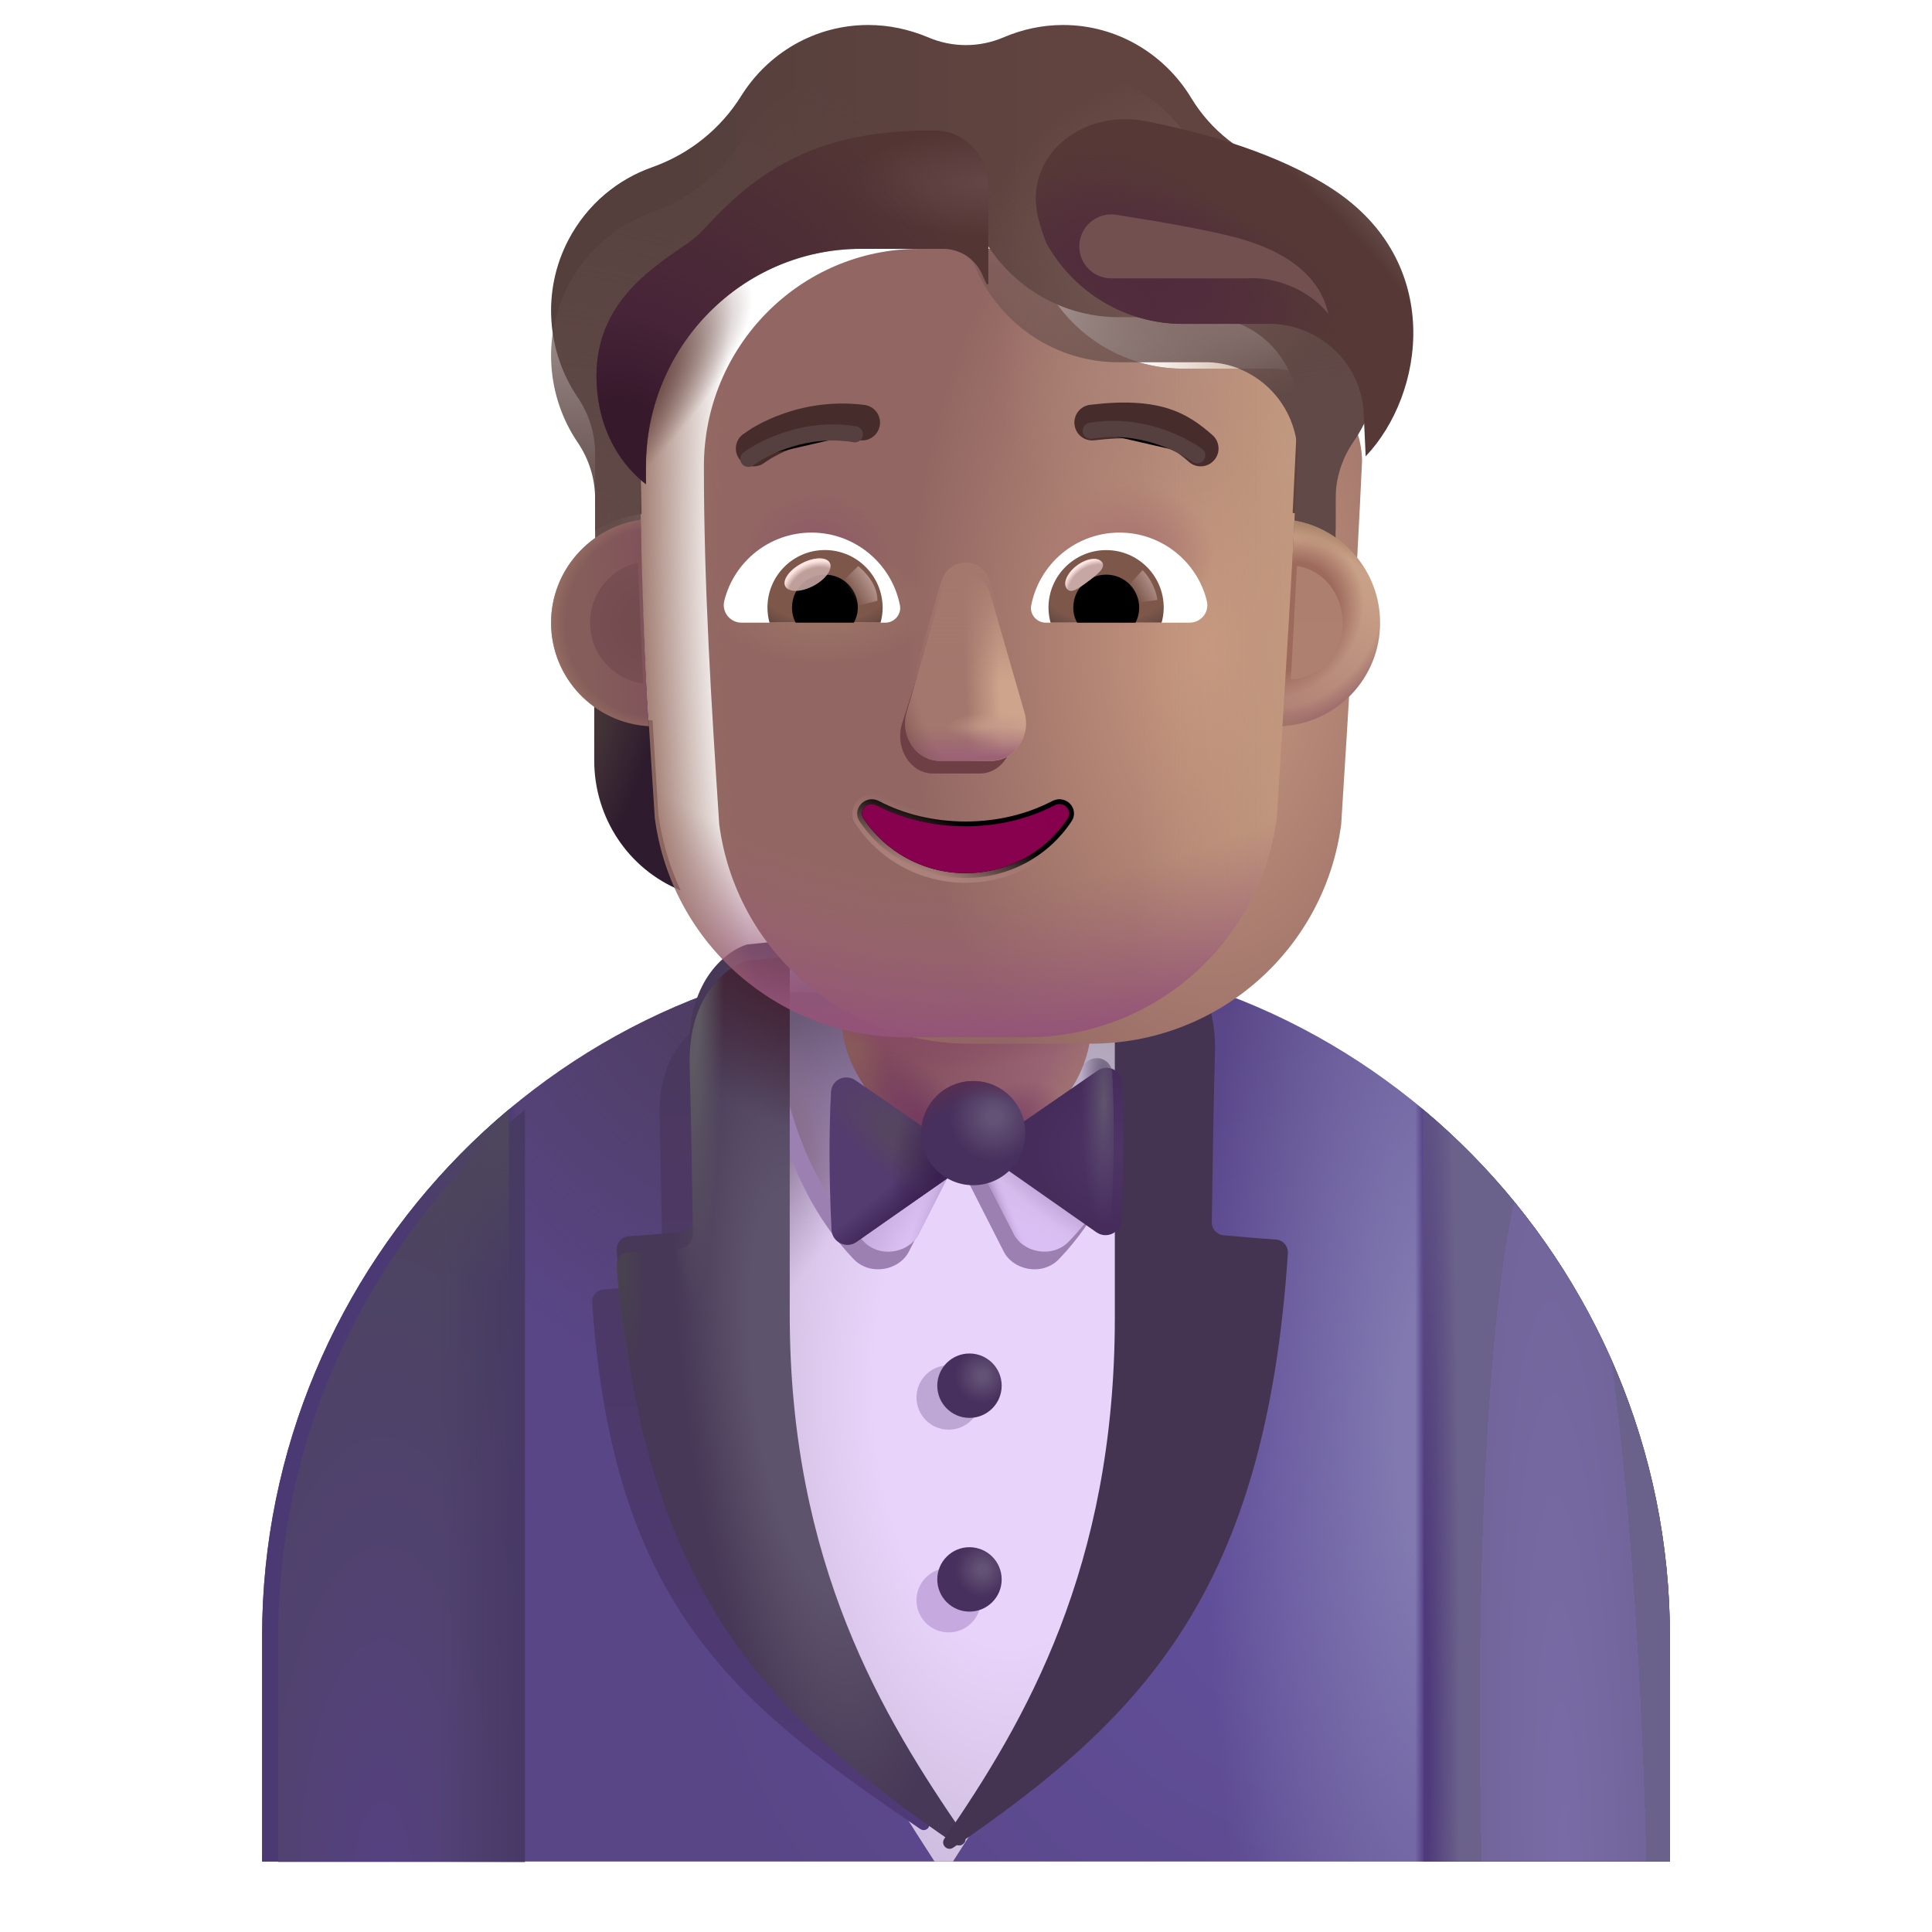 <svg viewBox="1 1 30 30" xmlns="http://www.w3.org/2000/svg">
<path d="M5.07 26.41C5.07 20.613 9.771 15.789 15.57 15.789H16.43C22.229 15.789 26.93 20.613 26.93 26.41V29.906H5.07V26.41Z" fill="url(#paint0_radial_4002_3329)"/>
<path d="M5.07 26.41C5.07 20.613 9.771 15.789 15.57 15.789H16.43C22.229 15.789 26.93 20.613 26.93 26.41V29.906H5.07V26.41Z" fill="url(#paint1_radial_4002_3329)"/>
<path d="M5.07 26.41C5.07 20.613 9.771 15.789 15.57 15.789H16.43C22.229 15.789 26.93 20.613 26.93 26.41V29.906H5.07V26.41Z" fill="url(#paint2_radial_4002_3329)"/>
<path d="M5.07 26.41C5.07 20.613 9.771 15.789 15.57 15.789H16.43C22.229 15.789 26.93 20.613 26.93 26.41V29.906H5.07V26.41Z" fill="url(#paint3_linear_4002_3329)"/>
<path d="M5.07 26.41C5.07 20.613 9.771 15.789 15.57 15.789H16.43C22.229 15.789 26.93 20.613 26.93 26.41V29.906H5.07V26.41Z" fill="url(#paint4_linear_4002_3329)"/>
<path d="M23.099 18.229C25.439 20.189 26.93 23.145 26.93 26.41V29.906H23.099V18.229Z" fill="url(#paint5_radial_4002_3329)"/>
<path d="M23.099 18.229C25.439 20.189 26.93 23.145 26.93 26.41V29.906H23.099V18.229Z" fill="url(#paint6_radial_4002_3329)"/>
<g filter="url(#filter0_i_4002_3329)">
<path d="M8.901 18.229C6.562 20.19 5.07 23.148 5.07 26.414V29.912H8.901V18.229Z" fill="url(#paint7_radial_4002_3329)"/>
<path d="M8.901 18.229C6.562 20.19 5.07 23.148 5.07 26.414V29.912H8.901V18.229Z" fill="url(#paint8_linear_4002_3329)"/>
</g>
<path d="M8.901 18.229C6.562 20.189 5.07 23.145 5.07 26.41V29.906H8.901V18.229Z" fill="url(#paint9_radial_4002_3329)"/>
<g filter="url(#filter1_i_4002_3329)">
<path d="M18.767 16.057C18.015 15.882 17.233 15.789 16.43 15.789H15.57C14.775 15.789 14.002 15.88 13.258 16.051V21.473C13.258 25.648 14.322 27.445 15.912 29.906H16.197C17.787 27.445 18.767 25.648 18.767 21.473V16.057Z" fill="url(#paint10_radial_4002_3329)"/>
<path d="M18.767 16.057C18.015 15.882 17.233 15.789 16.43 15.789H15.57C14.775 15.789 14.002 15.88 13.258 16.051V21.473C13.258 25.648 14.322 27.445 15.912 29.906H16.197C17.787 27.445 18.767 25.648 18.767 21.473V16.057Z" fill="url(#paint11_radial_4002_3329)"/>
</g>
<g filter="url(#filter2_f_4002_3329)">
<path d="M12.889 16.68C12.852 17.505 13.07 19.317 14.256 20.552C14.511 20.817 14.971 20.731 15.119 20.423L15.85 18.988L16.58 20.423C16.729 20.731 17.189 20.817 17.443 20.552C18.629 19.317 18.848 17.505 18.811 16.68H12.889Z" fill="#9C80B1"/>
</g>
<path d="M14.411 20.277C13.225 19.042 13.007 17.231 13.043 16.406H16.012L16.047 18.629L15.274 20.148C15.126 20.457 14.665 20.543 14.411 20.277Z" fill="url(#paint12_linear_4002_3329)"/>
<path d="M14.411 20.277C13.225 19.042 13.007 17.231 13.043 16.406H16.012L16.047 18.629L15.274 20.148C15.126 20.457 14.665 20.543 14.411 20.277Z" fill="url(#paint13_radial_4002_3329)"/>
<path d="M14.411 20.277C13.225 19.042 13.007 17.231 13.043 16.406H16.012L16.047 18.629L15.274 20.148C15.126 20.457 14.665 20.543 14.411 20.277Z" fill="url(#paint14_radial_4002_3329)"/>
<path d="M14.411 20.277C13.225 19.042 13.007 17.231 13.043 16.406H16.012L16.047 18.629L15.274 20.148C15.126 20.457 14.665 20.543 14.411 20.277Z" fill="url(#paint15_linear_4002_3329)"/>
<path d="M17.598 20.277C18.784 19.042 19.002 17.231 18.965 16.406H15.997L15.961 18.629L16.735 20.148C16.883 20.457 17.343 20.543 17.598 20.277Z" fill="url(#paint16_linear_4002_3329)"/>
<path d="M17.598 20.277C18.784 19.042 19.002 17.231 18.965 16.406H15.997L15.961 18.629L16.735 20.148C16.883 20.457 17.343 20.543 17.598 20.277Z" fill="url(#paint17_radial_4002_3329)"/>
<path d="M17.598 20.277C18.784 19.042 19.002 17.231 18.965 16.406H15.997L15.961 18.629L16.735 20.148C16.883 20.457 17.343 20.543 17.598 20.277Z" fill="url(#paint18_radial_4002_3329)"/>
<path d="M17.598 20.277C18.784 19.042 19.002 17.231 18.965 16.406H15.997L15.961 18.629L16.735 20.148C16.883 20.457 17.343 20.543 17.598 20.277Z" fill="url(#paint19_linear_4002_3329)"/>
<g filter="url(#filter3_f_4002_3329)">
<path d="M11.242 18.34C11.213 17.329 11.791 16.92 12.061 16.838L12.678 16.773V22.146C12.678 25.721 12.917 26.808 15.411 29.266C15.415 29.271 15.419 29.276 15.422 29.281C15.469 29.364 15.372 29.457 15.29 29.401C12.54 27.52 10.514 26.047 10.196 21.222C10.189 21.119 10.268 21.029 10.37 21.023C10.667 21.004 10.93 20.979 11.117 20.962C11.215 20.953 11.29 20.87 11.288 20.771C11.278 20.24 11.267 19.239 11.242 18.34Z" fill="url(#paint20_linear_4002_3329)"/>
</g>
<g filter="url(#filter4_ii_4002_3329)">
<path d="M11.709 17.543C11.677 16.449 12.304 16.006 12.595 15.917L13.263 15.847V21.662C13.263 25.536 14.716 27.924 15.975 29.75C16.038 29.841 15.928 29.951 15.837 29.888C12.86 27.852 10.921 25.885 10.576 20.662C10.569 20.551 10.654 20.454 10.765 20.447C11.086 20.426 11.371 20.399 11.573 20.381C11.68 20.372 11.761 20.281 11.759 20.175C11.748 19.6 11.736 18.516 11.709 17.543Z" fill="url(#paint21_radial_4002_3329)"/>
</g>
<path d="M11.709 17.543C11.677 16.449 12.304 16.006 12.595 15.917L13.263 15.847V21.662C13.263 25.536 14.716 27.924 15.975 29.75C16.038 29.841 15.928 29.951 15.837 29.888C12.86 27.852 10.921 25.885 10.576 20.662C10.569 20.551 10.654 20.454 10.765 20.447C11.086 20.426 11.371 20.399 11.573 20.381C11.68 20.372 11.761 20.281 11.759 20.175C11.748 19.6 11.736 18.516 11.709 17.543Z" fill="url(#paint22_radial_4002_3329)"/>
<path d="M11.709 17.543C11.677 16.449 12.304 16.006 12.595 15.917L13.263 15.847V21.662C13.263 25.536 14.716 27.924 15.975 29.75C16.038 29.841 15.928 29.951 15.837 29.888C12.86 27.852 10.921 25.885 10.576 20.662C10.569 20.551 10.654 20.454 10.765 20.447C11.086 20.426 11.371 20.399 11.573 20.381C11.68 20.372 11.761 20.281 11.759 20.175C11.748 19.6 11.736 18.516 11.709 17.543Z" fill="url(#paint23_radial_4002_3329)"/>
<path d="M11.709 17.543C11.677 16.449 12.304 16.006 12.595 15.917L13.263 15.847V21.662C13.263 25.536 14.716 27.924 15.975 29.75C16.038 29.841 15.928 29.951 15.837 29.888C12.86 27.852 10.921 25.885 10.576 20.662C10.569 20.551 10.654 20.454 10.765 20.447C11.086 20.426 11.371 20.399 11.573 20.381C11.68 20.372 11.761 20.281 11.759 20.175C11.748 19.6 11.736 18.516 11.709 17.543Z" fill="url(#paint24_radial_4002_3329)"/>
<g filter="url(#filter5_iii_4002_3329)">
<path d="M20.316 17.543C20.347 16.449 19.721 16.006 19.429 15.917L18.761 15.847V21.662C18.761 25.536 17.373 27.926 16.113 29.752C16.051 29.843 16.16 29.953 16.252 29.89C19.228 27.854 21.103 25.885 21.448 20.662C21.456 20.551 21.371 20.454 21.26 20.447C20.939 20.426 20.654 20.399 20.451 20.381C20.345 20.372 20.264 20.281 20.266 20.175C20.277 19.6 20.288 18.516 20.316 17.543Z" fill="#443452"/>
</g>
<g filter="url(#filter6_f_4002_3329)">
<circle cx="15.731" cy="25.848" r="0.5" fill="#C5A9DF"/>
</g>
<g filter="url(#filter7_f_4002_3329)">
<circle cx="15.731" cy="22.7" r="0.5" fill="#BFA7D5"/>
</g>
<g filter="url(#filter8_i_4002_3329)">
<circle cx="16.004" cy="25.575" r="0.5" fill="url(#paint25_radial_4002_3329)"/>
</g>
<g filter="url(#filter9_i_4002_3329)">
<circle cx="16.004" cy="22.567" r="0.5" fill="url(#paint26_radial_4002_3329)"/>
</g>
<rect x="14.075" y="14.281" width="3.875" height="4.5" rx="1.938" fill="url(#paint27_linear_4002_3329)"/>
<rect x="14.075" y="14.281" width="3.875" height="4.5" rx="1.938" fill="url(#paint28_radial_4002_3329)"/>
<rect x="14.075" y="14.281" width="3.875" height="4.5" rx="1.938" fill="url(#paint29_radial_4002_3329)"/>
<rect x="14.075" y="14.281" width="3.875" height="4.5" rx="1.938" fill="url(#paint30_radial_4002_3329)"/>
<rect x="14.075" y="14.281" width="3.875" height="4.5" rx="1.938" fill="url(#paint31_radial_4002_3329)"/>
<rect x="14.075" y="14.281" width="3.875" height="4.5" rx="1.938" fill="url(#paint32_radial_4002_3329)"/>
<g filter="url(#filter10_ii_4002_3329)">
<path d="M17.892 17.475L16.079 18.726L17.874 19.984C18.033 20.096 18.252 19.991 18.262 19.797C18.303 19.006 18.303 18.228 18.27 17.654C18.258 17.465 18.047 17.368 17.892 17.475Z" fill="url(#paint33_radial_4002_3329)"/>
</g>
<path d="M17.892 17.475L16.079 18.726L17.874 19.984C18.033 20.096 18.252 19.991 18.262 19.797C18.303 19.006 18.303 18.228 18.27 17.654C18.258 17.465 18.047 17.368 17.892 17.475Z" fill="url(#paint34_radial_4002_3329)"/>
<g filter="url(#filter11_i_4002_3329)">
<path d="M14.133 17.475L15.946 18.726L14.151 19.984C13.992 20.096 13.772 19.991 13.762 19.797C13.722 19.006 13.722 18.228 13.755 17.654C13.766 17.465 13.977 17.368 14.133 17.475Z" fill="#543B70"/>
<path d="M14.133 17.475L15.946 18.726L14.151 19.984C13.992 20.096 13.772 19.991 13.762 19.797C13.722 19.006 13.722 18.228 13.755 17.654C13.766 17.465 13.977 17.368 14.133 17.475Z" fill="url(#paint35_linear_4002_3329)"/>
<path d="M14.133 17.475L15.946 18.726L14.151 19.984C13.992 20.096 13.772 19.991 13.762 19.797C13.722 19.006 13.722 18.228 13.755 17.654C13.766 17.465 13.977 17.368 14.133 17.475Z" fill="url(#paint36_radial_4002_3329)"/>
<path d="M14.133 17.475L15.946 18.726L14.151 19.984C13.992 20.096 13.772 19.991 13.762 19.797C13.722 19.006 13.722 18.228 13.755 17.654C13.766 17.465 13.977 17.368 14.133 17.475Z" fill="url(#paint37_radial_4002_3329)"/>
</g>
<g filter="url(#filter12_i_4002_3329)">
<circle cx="16.012" cy="18.695" r="0.809" fill="url(#paint38_radial_4002_3329)"/>
<circle cx="16.012" cy="18.695" r="0.809" fill="url(#paint39_radial_4002_3329)"/>
</g>
<path d="M20.855 12.185C21.19 12.174 21.504 12.06 21.759 11.876V12.807C21.759 13.7 21.227 14.496 20.418 14.826C20.589 14.464 20.706 14.068 20.764 13.646L20.855 12.185Z" fill="url(#paint40_radial_4002_3329)"/>
<path d="M11.132 12.185C10.797 12.174 10.483 12.06 10.227 11.876V12.807C10.227 13.7 10.759 14.496 11.568 14.826C11.398 14.464 11.281 14.068 11.222 13.646L11.132 12.185Z" fill="url(#paint41_radial_4002_3329)"/>
<g filter="url(#filter13_ii_4002_3329)">
<path d="M11.168 13.7C11.425 15.652 13.087 17.106 15.054 17.106H16.941C18.907 17.106 20.569 15.652 20.826 13.7C20.944 11.816 21.063 9.94 21.15 8.057C21.14 7.29 20.535 6.657 19.771 6.625H18.371C17.416 6.625 16.552 6.062 16.16 5.182C16.059 4.93 15.815 4.764 15.544 4.764H14.271C12.426 4.764 10.93 6.276 10.93 8.143C10.93 10.004 11.046 11.834 11.168 13.7Z" fill="url(#paint42_radial_4002_3329)"/>
<path d="M11.168 13.7C11.425 15.652 13.087 17.106 15.054 17.106H16.941C18.907 17.106 20.569 15.652 20.826 13.7C20.944 11.816 21.063 9.94 21.15 8.057C21.14 7.29 20.535 6.657 19.771 6.625H18.371C17.416 6.625 16.552 6.062 16.16 5.182C16.059 4.93 15.815 4.764 15.544 4.764H14.271C12.426 4.764 10.93 6.276 10.93 8.143C10.93 10.004 11.046 11.834 11.168 13.7Z" fill="url(#paint43_radial_4002_3329)"/>
</g>
<path d="M11.168 13.7C11.425 15.652 13.087 17.106 15.054 17.106H16.941C18.907 17.106 20.569 15.652 20.826 13.7C20.944 11.816 21.063 9.94 21.15 8.057C21.14 7.29 20.535 6.657 19.771 6.625H18.371C17.416 6.625 16.552 6.062 16.16 5.182C16.059 4.93 15.815 4.764 15.544 4.764H14.271C12.426 4.764 10.93 6.276 10.93 8.143C10.93 10.004 11.046 11.834 11.168 13.7Z" fill="url(#paint44_linear_4002_3329)"/>
<path d="M11.168 13.7C11.425 15.652 13.087 17.106 15.054 17.106H16.941C18.907 17.106 20.569 15.652 20.826 13.7C20.944 11.816 21.063 9.94 21.15 8.057C21.14 7.29 20.535 6.657 19.771 6.625H18.371C17.416 6.625 16.552 6.062 16.16 5.182C16.059 4.93 15.815 4.764 15.544 4.764H14.271C12.426 4.764 10.93 6.276 10.93 8.143C10.93 10.004 11.046 11.834 11.168 13.7Z" fill="url(#paint45_radial_4002_3329)"/>
<path d="M11.168 13.7C11.425 15.652 13.087 17.106 15.054 17.106H16.941C18.907 17.106 20.569 15.652 20.826 13.7C20.944 11.816 21.063 9.94 21.15 8.057C21.14 7.29 20.535 6.657 19.771 6.625H18.371C17.416 6.625 16.552 6.062 16.16 5.182C16.059 4.93 15.815 4.764 15.544 4.764H14.271C12.426 4.764 10.93 6.276 10.93 8.143C10.93 10.004 11.046 11.834 11.168 13.7Z" fill="url(#paint46_radial_4002_3329)"/>
<path d="M11.168 13.7C11.425 15.652 13.087 17.106 15.054 17.106H16.941C18.907 17.106 20.569 15.652 20.826 13.7C20.944 11.816 21.063 9.94 21.15 8.057C21.14 7.29 20.535 6.657 19.771 6.625H18.371C17.416 6.625 16.552 6.062 16.16 5.182C16.059 4.93 15.815 4.764 15.544 4.764H14.271C12.426 4.764 10.93 6.276 10.93 8.143C10.93 10.004 11.046 11.834 11.168 13.7Z" fill="url(#paint47_radial_4002_3329)"/>
<path d="M11.168 13.7C11.425 15.652 13.087 17.106 15.054 17.106H16.941C18.907 17.106 20.569 15.652 20.826 13.7C20.944 11.816 21.063 9.94 21.15 8.057C21.14 7.29 20.535 6.657 19.771 6.625H18.371C17.416 6.625 16.552 6.062 16.16 5.182C16.059 4.93 15.815 4.764 15.544 4.764H14.271C12.426 4.764 10.93 6.276 10.93 8.143C10.93 10.004 11.046 11.834 11.168 13.7Z" fill="url(#paint48_radial_4002_3329)"/>
<path d="M11.168 13.7C11.425 15.652 13.087 17.106 15.054 17.106H16.941C18.907 17.106 20.569 15.652 20.826 13.7C20.944 11.816 21.063 9.94 21.15 8.057C21.14 7.29 20.535 6.657 19.771 6.625H18.371C17.416 6.625 16.552 6.062 16.16 5.182C16.059 4.93 15.815 4.764 15.544 4.764H14.271C12.426 4.764 10.93 6.276 10.93 8.143C10.93 10.004 11.046 11.834 11.168 13.7Z" fill="url(#paint49_radial_4002_3329)"/>
<path d="M11.168 13.7C11.425 15.652 13.087 17.106 15.054 17.106H16.941C18.907 17.106 20.569 15.652 20.826 13.7C20.944 11.816 21.063 9.94 21.15 8.057C21.14 7.29 20.535 6.657 19.771 6.625H18.371C17.416 6.625 16.552 6.062 16.16 5.182C16.059 4.93 15.815 4.764 15.544 4.764H14.271C12.426 4.764 10.93 6.276 10.93 8.143C10.93 10.004 11.046 11.834 11.168 13.7Z" fill="url(#paint50_radial_4002_3329)"/>
<path d="M11.168 13.7C11.425 15.652 13.087 17.106 15.054 17.106H16.941C18.907 17.106 20.569 15.652 20.826 13.7C20.944 11.816 21.063 9.94 21.15 8.057C21.14 7.29 20.535 6.657 19.771 6.625H18.371C17.416 6.625 16.552 6.062 16.16 5.182C16.059 4.93 15.815 4.764 15.544 4.764H14.271C12.426 4.764 10.93 6.276 10.93 8.143C10.93 10.004 11.046 11.834 11.168 13.7Z" fill="url(#paint51_radial_4002_3329)"/>
<g filter="url(#filter14_f_4002_3329)">
<path d="M15.592 10.416L15.001 12.254C14.9 12.633 15.142 13.011 15.485 13.011H16.217C16.56 13.011 16.802 12.627 16.701 12.254L16.207 10.416C16.101 10.009 15.703 10.009 15.592 10.416Z" fill="#6F3F46"/>
</g>
<g filter="url(#filter15_f_4002_3329)">
<path d="M15.611 10.22L15.079 12.059C14.971 12.437 15.231 12.815 15.6 12.815H16.387C16.755 12.815 17.016 12.431 16.907 12.059L16.376 10.22C16.262 9.813 15.73 9.813 15.611 10.22Z" fill="#A3776D"/>
<path d="M15.611 10.22L15.079 12.059C14.971 12.437 15.231 12.815 15.6 12.815H16.387C16.755 12.815 17.016 12.431 16.907 12.059L16.376 10.22C16.262 9.813 15.73 9.813 15.611 10.22Z" fill="url(#paint52_linear_4002_3329)"/>
<path d="M15.611 10.22L15.079 12.059C14.971 12.437 15.231 12.815 15.6 12.815H16.387C16.755 12.815 17.016 12.431 16.907 12.059L16.376 10.22C16.262 9.813 15.73 9.813 15.611 10.22Z" fill="url(#paint53_radial_4002_3329)"/>
<path d="M15.611 10.22L15.079 12.059C14.971 12.437 15.231 12.815 15.6 12.815H16.387C16.755 12.815 17.016 12.431 16.907 12.059L16.376 10.22C16.262 9.813 15.73 9.813 15.611 10.22Z" fill="url(#paint54_linear_4002_3329)"/>
<path d="M15.611 10.22L15.079 12.059C14.971 12.437 15.231 12.815 15.6 12.815H16.387C16.755 12.815 17.016 12.431 16.907 12.059L16.376 10.22C16.262 9.813 15.73 9.813 15.611 10.22Z" fill="url(#paint55_radial_4002_3329)"/>
</g>
<g filter="url(#filter16_f_4002_3329)">
<path d="M15.611 10.041L15.079 11.88C14.971 12.258 15.231 12.636 15.6 12.636H16.387C16.755 12.636 17.016 12.252 16.907 11.88L16.376 10.041C16.262 9.634 15.73 9.634 15.611 10.041Z" fill="url(#paint56_linear_4002_3329)"/>
</g>
<g filter="url(#filter17_f_4002_3329)">
<path d="M14.643 13.436L14.643 13.436L14.642 13.436C14.54 13.384 14.434 13.417 14.371 13.483C14.308 13.55 14.282 13.658 14.348 13.754C14.696 14.281 15.303 14.633 15.993 14.633C16.684 14.633 17.291 14.281 17.639 13.753C17.704 13.656 17.68 13.548 17.616 13.481C17.552 13.415 17.446 13.385 17.345 13.436L17.345 13.436L17.344 13.436C16.954 13.64 16.494 13.756 15.993 13.756C15.498 13.756 15.032 13.64 14.643 13.436Z" stroke="url(#paint57_linear_4002_3329)" stroke-width="0.15"/>
</g>
<path d="M15.993 13.831C15.486 13.831 15.009 13.712 14.608 13.503C14.471 13.433 14.324 13.587 14.41 13.712C14.745 14.219 15.329 14.558 15.993 14.558C16.658 14.558 17.242 14.219 17.577 13.712C17.663 13.582 17.516 13.433 17.379 13.503C16.978 13.712 16.506 13.831 15.993 13.831Z" fill="url(#paint58_radial_4002_3329)"/>
<g filter="url(#filter18_ii_4002_3329)">
<path d="M20.848 4.292C21.363 4.469 21.824 4.828 22.116 5.343C22.582 6.164 22.514 7.146 22.01 7.87C21.835 8.127 21.739 8.433 21.739 8.744V9.932C21.552 9.802 21.305 9.705 21.072 9.664L21.15 8.057C21.14 7.29 20.535 6.657 19.771 6.625H18.371C17.416 6.625 16.552 6.062 16.16 5.182C16.059 4.93 15.815 4.764 15.544 4.764H14.271C12.426 4.764 10.93 6.277 10.93 8.143L10.961 9.681C10.707 9.718 10.441 9.803 10.241 9.944V8.744C10.241 8.433 10.145 8.127 9.97 7.87C9.493 7.167 9.408 6.223 9.827 5.424C10.118 4.871 10.591 4.485 11.126 4.297C11.699 4.094 12.187 3.707 12.511 3.187C12.924 2.527 13.651 2.088 14.483 2.088C14.807 2.088 15.115 2.157 15.401 2.275C15.783 2.442 16.213 2.442 16.595 2.275C16.876 2.157 17.183 2.088 17.507 2.088C18.35 2.088 19.087 2.544 19.496 3.219C19.803 3.729 20.286 4.099 20.848 4.292Z" fill="url(#paint59_linear_4002_3329)"/>
</g>
<path d="M20.848 4.292C21.363 4.469 21.824 4.828 22.116 5.343C22.582 6.164 22.514 7.146 22.01 7.87C21.835 8.127 21.739 8.433 21.739 8.744V9.932C21.552 9.802 21.305 9.705 21.072 9.664L21.15 8.057C21.14 7.29 20.535 6.657 19.771 6.625H18.371C17.416 6.625 16.552 6.062 16.16 5.182C16.059 4.93 15.815 4.764 15.544 4.764H14.271C12.426 4.764 10.93 6.277 10.93 8.143L10.961 9.681C10.707 9.718 10.441 9.803 10.241 9.944V8.744C10.241 8.433 10.145 8.127 9.97 7.87C9.493 7.167 9.408 6.223 9.827 5.424C10.118 4.871 10.591 4.485 11.126 4.297C11.699 4.094 12.187 3.707 12.511 3.187C12.924 2.527 13.651 2.088 14.483 2.088C14.807 2.088 15.115 2.157 15.401 2.275C15.783 2.442 16.213 2.442 16.595 2.275C16.876 2.157 17.183 2.088 17.507 2.088C18.35 2.088 19.087 2.544 19.496 3.219C19.803 3.729 20.286 4.099 20.848 4.292Z" fill="url(#paint60_radial_4002_3329)"/>
<path d="M20.848 4.292C21.363 4.469 21.824 4.828 22.116 5.343C22.582 6.164 22.514 7.146 22.01 7.87C21.835 8.127 21.739 8.433 21.739 8.744V9.932C21.552 9.802 21.305 9.705 21.072 9.664L21.15 8.057C21.14 7.29 20.535 6.657 19.771 6.625H18.371C17.416 6.625 16.552 6.062 16.16 5.182C16.059 4.93 15.815 4.764 15.544 4.764H14.271C12.426 4.764 10.93 6.277 10.93 8.143L10.961 9.681C10.707 9.718 10.441 9.803 10.241 9.944V8.744C10.241 8.433 10.145 8.127 9.97 7.87C9.493 7.167 9.408 6.223 9.827 5.424C10.118 4.871 10.591 4.485 11.126 4.297C11.699 4.094 12.187 3.707 12.511 3.187C12.924 2.527 13.651 2.088 14.483 2.088C14.807 2.088 15.115 2.157 15.401 2.275C15.783 2.442 16.213 2.442 16.595 2.275C16.876 2.157 17.183 2.088 17.507 2.088C18.35 2.088 19.087 2.544 19.496 3.219C19.803 3.729 20.286 4.099 20.848 4.292Z" fill="url(#paint61_radial_4002_3329)"/>
<path d="M20.848 4.292C21.363 4.469 21.824 4.828 22.116 5.343C22.582 6.164 22.514 7.146 22.01 7.87C21.835 8.127 21.739 8.433 21.739 8.744V9.932C21.552 9.802 21.305 9.705 21.072 9.664L21.15 8.057C21.14 7.29 20.535 6.657 19.771 6.625H18.371C17.416 6.625 16.552 6.062 16.16 5.182C16.059 4.93 15.815 4.764 15.544 4.764H14.271C12.426 4.764 10.93 6.277 10.93 8.143L10.961 9.681C10.707 9.718 10.441 9.803 10.241 9.944V8.744C10.241 8.433 10.145 8.127 9.97 7.87C9.493 7.167 9.408 6.223 9.827 5.424C10.118 4.871 10.591 4.485 11.126 4.297C11.699 4.094 12.187 3.707 12.511 3.187C12.924 2.527 13.651 2.088 14.483 2.088C14.807 2.088 15.115 2.157 15.401 2.275C15.783 2.442 16.213 2.442 16.595 2.275C16.876 2.157 17.183 2.088 17.507 2.088C18.35 2.088 19.087 2.544 19.496 3.219C19.803 3.729 20.286 4.099 20.848 4.292Z" fill="url(#paint62_radial_4002_3329)"/>
<g filter="url(#filter19_i_4002_3329)">
<path d="M19.726 7.955C19.551 7.802 19.347 7.641 19.039 7.543C18.734 7.448 18.353 7.422 17.826 7.486C17.674 7.505 17.566 7.643 17.585 7.795C17.603 7.947 17.741 8.056 17.894 8.037C18.375 7.978 18.669 8.009 18.872 8.073C19.07 8.135 19.205 8.236 19.362 8.373C19.477 8.474 19.653 8.462 19.753 8.346C19.854 8.231 19.842 8.056 19.726 7.955Z" fill="#462D2B"/>
</g>
<g filter="url(#filter20_i_4002_3329)">
<path d="M12.582 7.846C12.673 7.792 12.802 7.723 12.966 7.659C13.293 7.53 13.761 7.418 14.321 7.487C14.473 7.505 14.582 7.644 14.563 7.796C14.544 7.948 14.406 8.056 14.254 8.037C13.806 7.983 13.431 8.072 13.169 8.175C13.038 8.227 12.935 8.281 12.867 8.322C12.833 8.343 12.808 8.359 12.792 8.37C12.784 8.376 12.779 8.38 12.776 8.382L12.773 8.384C12.652 8.477 12.478 8.455 12.385 8.335C12.291 8.214 12.312 8.04 12.433 7.946L12.582 7.846Z" fill="#462D2B"/>
</g>
<g filter="url(#filter21_if_4002_3329)">
<path d="M16.226 5.319C16.202 5.275 16.18 5.229 16.16 5.182C16.059 4.93 15.815 4.764 15.544 4.764H14.271C12.426 4.764 10.93 6.277 10.93 8.143V8.418C10.59 8.16 10.162 7.614 10.162 6.731C10.162 5.659 10.944 5.117 11.443 4.771C11.584 4.674 11.702 4.592 11.773 4.518C11.804 4.487 11.837 4.452 11.873 4.413C12.223 4.043 12.845 3.382 13.933 3.093C14.464 2.952 15.003 2.918 15.441 2.928C15.913 2.94 16.247 3.348 16.247 3.821V5.306L16.226 5.319Z" fill="#533634"/>
<path d="M16.226 5.319C16.202 5.275 16.18 5.229 16.16 5.182C16.059 4.93 15.815 4.764 15.544 4.764H14.271C12.426 4.764 10.93 6.277 10.93 8.143V8.418C10.59 8.16 10.162 7.614 10.162 6.731C10.162 5.659 10.944 5.117 11.443 4.771C11.584 4.674 11.702 4.592 11.773 4.518C11.804 4.487 11.837 4.452 11.873 4.413C12.223 4.043 12.845 3.382 13.933 3.093C14.464 2.952 15.003 2.918 15.441 2.928C15.913 2.94 16.247 3.348 16.247 3.821V5.306L16.226 5.319Z" fill="url(#paint63_radial_4002_3329)"/>
<path d="M16.226 5.319C16.202 5.275 16.18 5.229 16.16 5.182C16.059 4.93 15.815 4.764 15.544 4.764H14.271C12.426 4.764 10.93 6.277 10.93 8.143V8.418C10.59 8.16 10.162 7.614 10.162 6.731C10.162 5.659 10.944 5.117 11.443 4.771C11.584 4.674 11.702 4.592 11.773 4.518C11.804 4.487 11.837 4.452 11.873 4.413C12.223 4.043 12.845 3.382 13.933 3.093C14.464 2.952 15.003 2.918 15.441 2.928C15.913 2.94 16.247 3.348 16.247 3.821V5.306L16.226 5.319Z" fill="url(#paint64_radial_4002_3329)"/>
</g>
<g filter="url(#filter22_if_4002_3329)">
<path d="M21.206 8.586L21.177 7.955C21.166 7.191 20.535 6.561 19.771 6.529H18.371C17.482 6.529 16.672 6.043 16.247 5.27C16.247 5.27 16.189 5.134 16.127 4.902C15.871 3.932 16.798 3.189 17.783 3.38C18.756 3.569 19.865 3.897 20.685 4.432C22.43 5.57 22.124 7.62 21.206 8.586Z" fill="#563936"/>
<path d="M21.206 8.586L21.177 7.955C21.166 7.191 20.535 6.561 19.771 6.529H18.371C17.482 6.529 16.672 6.043 16.247 5.27C16.247 5.27 16.189 5.134 16.127 4.902C15.871 3.932 16.798 3.189 17.783 3.38C18.756 3.569 19.865 3.897 20.685 4.432C22.43 5.57 22.124 7.62 21.206 8.586Z" fill="url(#paint65_radial_4002_3329)"/>
<path d="M21.206 8.586L21.177 7.955C21.166 7.191 20.535 6.561 19.771 6.529H18.371C17.482 6.529 16.672 6.043 16.247 5.27C16.247 5.27 16.189 5.134 16.127 4.902C15.871 3.932 16.798 3.189 17.783 3.38C18.756 3.569 19.865 3.897 20.685 4.432C22.43 5.57 22.124 7.62 21.206 8.586Z" fill="url(#paint66_radial_4002_3329)"/>
<path d="M21.206 8.586L21.177 7.955C21.166 7.191 20.535 6.561 19.771 6.529H18.371C17.482 6.529 16.672 6.043 16.247 5.27C16.247 5.27 16.189 5.134 16.127 4.902C15.871 3.932 16.798 3.189 17.783 3.38C18.756 3.569 19.865 3.897 20.685 4.432C22.43 5.57 22.124 7.62 21.206 8.586Z" fill="url(#paint67_radial_4002_3329)"/>
</g>
<path d="M18.384 9.27C19.037 9.27 19.589 9.72 19.739 10.329C19.784 10.503 19.65 10.669 19.471 10.669H17.24C17.098 10.669 16.985 10.54 17.013 10.398C17.139 9.757 17.703 9.27 18.384 9.27Z" fill="white"/>
<path d="M18.177 9.542C18.672 9.542 19.07 9.943 19.07 10.434C19.07 10.515 19.058 10.597 19.037 10.669H17.313C17.293 10.592 17.281 10.515 17.281 10.434C17.281 9.943 17.682 9.542 18.177 9.542Z" fill="url(#paint68_radial_4002_3329)"/>
<path d="M17.666 10.434C17.666 10.15 17.893 9.923 18.177 9.923C18.461 9.923 18.689 10.15 18.689 10.434C18.689 10.519 18.668 10.6 18.632 10.669H17.727C17.686 10.6 17.666 10.519 17.666 10.434Z" fill="black"/>
<g filter="url(#filter23_f_4002_3329)">
<path d="M18.112 9.73C18.175 9.815 18.043 9.919 17.891 10.032C17.74 10.145 17.628 10.225 17.565 10.14C17.501 10.055 17.572 9.894 17.723 9.781C17.874 9.668 18.048 9.645 18.112 9.73Z" fill="#C7A7A3"/>
<path d="M18.112 9.73C18.175 9.815 18.043 9.919 17.891 10.032C17.74 10.145 17.628 10.225 17.565 10.14C17.501 10.055 17.572 9.894 17.723 9.781C17.874 9.668 18.048 9.645 18.112 9.73Z" fill="url(#paint69_radial_4002_3329)"/>
</g>
<g filter="url(#filter24_f_4002_3329)">
<path d="M18.972 10.316C18.939 10.086 18.804 9.912 18.741 9.854L18.481 10.139L18.598 10.367L18.972 10.316Z" fill="url(#paint70_linear_4002_3329)"/>
</g>
<path d="M13.602 9.27C12.949 9.27 12.398 9.72 12.247 10.329C12.203 10.503 12.337 10.669 12.515 10.669H14.746C14.888 10.669 15.002 10.54 14.974 10.398C14.848 9.757 14.28 9.27 13.602 9.27Z" fill="white"/>
<path d="M13.809 9.541C13.314 9.541 12.917 9.943 12.917 10.434C12.917 10.515 12.929 10.596 12.949 10.669H14.673C14.694 10.592 14.706 10.515 14.706 10.434C14.702 9.943 14.304 9.541 13.809 9.541Z" fill="url(#paint71_radial_4002_3329)"/>
<path d="M14.32 10.434C14.32 10.15 14.093 9.923 13.809 9.923C13.525 9.923 13.298 10.15 13.298 10.434C13.298 10.519 13.318 10.6 13.355 10.669H14.26C14.296 10.6 14.32 10.519 14.32 10.434Z" fill="black"/>
<g filter="url(#filter25_f_4002_3329)">
<path d="M14.625 10.329C14.625 10.041 14.39 9.848 14.327 9.79L14.038 10.069L14.216 10.431L14.625 10.329Z" fill="url(#paint72_linear_4002_3329)"/>
</g>
<g filter="url(#filter26_f_4002_3329)">
<ellipse cx="13.54" cy="9.923" rx="0.39" ry="0.197" transform="rotate(-27.914 13.54 9.923)" fill="#C7A7A3" fill-opacity="0.9"/>
<ellipse cx="13.54" cy="9.923" rx="0.39" ry="0.197" transform="rotate(-27.914 13.54 9.923)" fill="url(#paint73_radial_4002_3329)"/>
</g>
<path d="M20.915 12.275C20.981 11.211 21.044 10.148 21.1 9.084C21.855 9.216 22.43 9.876 22.43 10.669C22.43 11.526 21.76 12.226 20.915 12.275Z" fill="url(#paint74_linear_4002_3329)"/>
<path d="M20.915 12.275C20.981 11.211 21.044 10.148 21.1 9.084C21.855 9.216 22.43 9.876 22.43 10.669C22.43 11.526 21.76 12.226 20.915 12.275Z" fill="url(#paint75_radial_4002_3329)"/>
<path d="M20.915 12.275C20.981 11.211 21.044 10.148 21.1 9.084C21.855 9.216 22.43 9.876 22.43 10.669C22.43 11.526 21.76 12.226 20.915 12.275Z" fill="url(#paint76_radial_4002_3329)"/>
<path d="M20.915 12.275C20.981 11.211 21.044 10.148 21.1 9.084C21.855 9.216 22.43 9.876 22.43 10.669C22.43 11.526 21.76 12.226 20.915 12.275Z" fill="url(#paint77_radial_4002_3329)"/>
<path d="M10.949 9.071C10.168 9.181 9.557 9.857 9.557 10.669C9.557 11.528 10.23 12.23 11.078 12.276C11.013 11.207 10.97 10.14 10.949 9.071Z" fill="url(#paint78_linear_4002_3329)"/>
<path d="M10.949 9.071C10.168 9.181 9.557 9.857 9.557 10.669C9.557 11.528 10.23 12.23 11.078 12.276C11.013 11.207 10.97 10.14 10.949 9.071Z" fill="url(#paint79_radial_4002_3329)"/>
<g filter="url(#filter27_f_4002_3329)">
<path d="M10.908 9.736C10.481 9.832 10.162 10.213 10.162 10.668C10.162 11.153 10.523 11.553 10.991 11.615C10.957 10.989 10.927 10.363 10.908 9.736Z" fill="url(#paint80_radial_4002_3329)"/>
</g>
<g filter="url(#filter28_f_4002_3329)">
<path d="M21.044 11.548C21.076 10.962 21.108 10.376 21.138 9.79C21.539 9.845 21.849 10.216 21.849 10.666C21.849 11.15 21.489 11.544 21.044 11.548Z" fill="url(#paint81_linear_4002_3329)"/>
</g>
<g filter="url(#filter29_f_4002_3329)">
<path d="M12.62 8.126C12.877 7.941 13.518 7.617 14.275 7.744" stroke="#553F3F" stroke-width="0.25" stroke-linecap="round"/>
</g>
<g filter="url(#filter30_f_4002_3329)">
<path d="M19.591 8.07C19.334 7.886 18.694 7.561 17.936 7.689" stroke="#553F3F" stroke-width="0.25" stroke-linecap="round"/>
</g>
<g filter="url(#filter31_f_4002_3329)">
<path d="M20.392 5.322L18.255 5.322C17.981 5.322 17.759 5.1 17.759 4.826C17.759 4.521 18.033 4.287 18.334 4.335C18.889 4.423 19.625 4.546 20.118 4.669C21.233 4.945 21.541 5.488 21.627 5.875C21.228 5.388 20.638 5.303 20.392 5.322Z" fill="#725050"/>
</g>
<defs>
<filter id="filter0_i_4002_3329" x="5.07" y="18.229" width="4.081" height="11.683" filterUnits="userSpaceOnUse" color-interpolation-filters="sRGB">
<feFlood flood-opacity="0" result="BackgroundImageFix"/>
<feBlend mode="normal" in="SourceGraphic" in2="BackgroundImageFix" result="shape"/>
<feColorMatrix in="SourceAlpha" type="matrix" values="0 0 0 0 0 0 0 0 0 0 0 0 0 0 0 0 0 0 127 0" result="hardAlpha"/>
<feOffset dx="0.25"/>
<feGaussianBlur stdDeviation="0.375"/>
<feComposite in2="hardAlpha" operator="arithmetic" k2="-1" k3="1"/>
<feColorMatrix type="matrix" values="0 0 0 0 0.384 0 0 0 0 0.345 0 0 0 0 0.494 0 0 0 1 0"/>
<feBlend mode="normal" in2="shape" result="effect1_innerShadow_4002_3329"/>
</filter>
<filter id="filter1_i_4002_3329" x="12.858" y="15.789" width="5.909" height="14.117" filterUnits="userSpaceOnUse" color-interpolation-filters="sRGB">
<feFlood flood-opacity="0" result="BackgroundImageFix"/>
<feBlend mode="normal" in="SourceGraphic" in2="BackgroundImageFix" result="shape"/>
<feColorMatrix in="SourceAlpha" type="matrix" values="0 0 0 0 0 0 0 0 0 0 0 0 0 0 0 0 0 0 127 0" result="hardAlpha"/>
<feOffset dx="-0.4"/>
<feGaussianBlur stdDeviation="0.5"/>
<feComposite in2="hardAlpha" operator="arithmetic" k2="-1" k3="1"/>
<feColorMatrix type="matrix" values="0 0 0 0 0.514 0 0 0 0 0.431 0 0 0 0 0.561 0 0 0 1 0"/>
<feBlend mode="normal" in2="shape" result="effect1_innerShadow_4002_3329"/>
</filter>
<filter id="filter2_f_4002_3329" x="12.285" y="16.08" width="7.13" height="5.229" filterUnits="userSpaceOnUse" color-interpolation-filters="sRGB">
<feFlood flood-opacity="0" result="BackgroundImageFix"/>
<feBlend mode="normal" in="SourceGraphic" in2="BackgroundImageFix" result="shape"/>
<feGaussianBlur stdDeviation="0.3" result="effect1_foregroundBlur_4002_3329"/>
</filter>
<filter id="filter3_f_4002_3329" x="9.195" y="15.773" width="7.239" height="14.645" filterUnits="userSpaceOnUse" color-interpolation-filters="sRGB">
<feFlood flood-opacity="0" result="BackgroundImageFix"/>
<feBlend mode="normal" in="SourceGraphic" in2="BackgroundImageFix" result="shape"/>
<feGaussianBlur stdDeviation="0.5" result="effect1_foregroundBlur_4002_3329"/>
</filter>
<filter id="filter4_ii_4002_3329" x="10.326" y="15.597" width="5.917" height="14.31" filterUnits="userSpaceOnUse" color-interpolation-filters="sRGB">
<feFlood flood-opacity="0" result="BackgroundImageFix"/>
<feBlend mode="normal" in="SourceGraphic" in2="BackgroundImageFix" result="shape"/>
<feColorMatrix in="SourceAlpha" type="matrix" values="0 0 0 0 0 0 0 0 0 0 0 0 0 0 0 0 0 0 127 0" result="hardAlpha"/>
<feOffset dx="-0.25" dy="-0.25"/>
<feGaussianBlur stdDeviation="0.25"/>
<feComposite in2="hardAlpha" operator="arithmetic" k2="-1" k3="1"/>
<feColorMatrix type="matrix" values="0 0 0 0 0.235 0 0 0 0 0.114 0 0 0 0 0.173 0 0 0 1 0"/>
<feBlend mode="normal" in2="shape" result="effect1_innerShadow_4002_3329"/>
<feColorMatrix in="SourceAlpha" type="matrix" values="0 0 0 0 0 0 0 0 0 0 0 0 0 0 0 0 0 0 127 0" result="hardAlpha"/>
<feOffset dx="0.25"/>
<feGaussianBlur stdDeviation="0.25"/>
<feComposite in2="hardAlpha" operator="arithmetic" k2="-1" k3="1"/>
<feColorMatrix type="matrix" values="0 0 0 0 0.235 0 0 0 0 0.114 0 0 0 0 0.173 0 0 0 1 0"/>
<feBlend mode="normal" in2="effect1_innerShadow_4002_3329" result="effect2_innerShadow_4002_3329"/>
</filter>
<filter id="filter5_iii_4002_3329" x="15.345" y="15.647" width="6.504" height="14.261" filterUnits="userSpaceOnUse" color-interpolation-filters="sRGB">
<feFlood flood-opacity="0" result="BackgroundImageFix"/>
<feBlend mode="normal" in="SourceGraphic" in2="BackgroundImageFix" result="shape"/>
<feColorMatrix in="SourceAlpha" type="matrix" values="0 0 0 0 0 0 0 0 0 0 0 0 0 0 0 0 0 0 127 0" result="hardAlpha"/>
<feOffset dx="-0.75"/>
<feGaussianBlur stdDeviation="0.625"/>
<feComposite in2="hardAlpha" operator="arithmetic" k2="-1" k3="1"/>
<feColorMatrix type="matrix" values="0 0 0 0 0.408 0 0 0 0 0.373 0 0 0 0 0.455 0 0 0 1 0"/>
<feBlend mode="normal" in2="shape" result="effect1_innerShadow_4002_3329"/>
<feColorMatrix in="SourceAlpha" type="matrix" values="0 0 0 0 0 0 0 0 0 0 0 0 0 0 0 0 0 0 127 0" result="hardAlpha"/>
<feOffset dx="0.4"/>
<feGaussianBlur stdDeviation="0.25"/>
<feComposite in2="hardAlpha" operator="arithmetic" k2="-1" k3="1"/>
<feColorMatrix type="matrix" values="0 0 0 0 0.157 0 0 0 0 0.09 0 0 0 0 0.2 0 0 0 1 0"/>
<feBlend mode="normal" in2="effect1_innerShadow_4002_3329" result="effect2_innerShadow_4002_3329"/>
<feColorMatrix in="SourceAlpha" type="matrix" values="0 0 0 0 0 0 0 0 0 0 0 0 0 0 0 0 0 0 127 0" result="hardAlpha"/>
<feOffset dx="-0.1" dy="-0.2"/>
<feGaussianBlur stdDeviation="0.125"/>
<feComposite in2="hardAlpha" operator="arithmetic" k2="-1" k3="1"/>
<feColorMatrix type="matrix" values="0 0 0 0 0.157 0 0 0 0 0.09 0 0 0 0 0.2 0 0 0 1 0"/>
<feBlend mode="normal" in2="effect2_innerShadow_4002_3329" result="effect3_innerShadow_4002_3329"/>
</filter>
<filter id="filter6_f_4002_3329" x="14.731" y="24.848" width="2" height="2" filterUnits="userSpaceOnUse" color-interpolation-filters="sRGB">
<feFlood flood-opacity="0" result="BackgroundImageFix"/>
<feBlend mode="normal" in="SourceGraphic" in2="BackgroundImageFix" result="shape"/>
<feGaussianBlur stdDeviation="0.25" result="effect1_foregroundBlur_4002_3329"/>
</filter>
<filter id="filter7_f_4002_3329" x="14.731" y="21.7" width="2" height="2" filterUnits="userSpaceOnUse" color-interpolation-filters="sRGB">
<feFlood flood-opacity="0" result="BackgroundImageFix"/>
<feBlend mode="normal" in="SourceGraphic" in2="BackgroundImageFix" result="shape"/>
<feGaussianBlur stdDeviation="0.25" result="effect1_foregroundBlur_4002_3329"/>
</filter>
<filter id="filter8_i_4002_3329" x="15.504" y="25.025" width="1.05" height="1.05" filterUnits="userSpaceOnUse" color-interpolation-filters="sRGB">
<feFlood flood-opacity="0" result="BackgroundImageFix"/>
<feBlend mode="normal" in="SourceGraphic" in2="BackgroundImageFix" result="shape"/>
<feColorMatrix in="SourceAlpha" type="matrix" values="0 0 0 0 0 0 0 0 0 0 0 0 0 0 0 0 0 0 127 0" result="hardAlpha"/>
<feOffset dx="0.05" dy="-0.05"/>
<feGaussianBlur stdDeviation="0.05"/>
<feComposite in2="hardAlpha" operator="arithmetic" k2="-1" k3="1"/>
<feColorMatrix type="matrix" values="0 0 0 0 0.18 0 0 0 0 0.114 0 0 0 0 0.243 0 0 0 1 0"/>
<feBlend mode="normal" in2="shape" result="effect1_innerShadow_4002_3329"/>
</filter>
<filter id="filter9_i_4002_3329" x="15.504" y="22.017" width="1.05" height="1.05" filterUnits="userSpaceOnUse" color-interpolation-filters="sRGB">
<feFlood flood-opacity="0" result="BackgroundImageFix"/>
<feBlend mode="normal" in="SourceGraphic" in2="BackgroundImageFix" result="shape"/>
<feColorMatrix in="SourceAlpha" type="matrix" values="0 0 0 0 0 0 0 0 0 0 0 0 0 0 0 0 0 0 127 0" result="hardAlpha"/>
<feOffset dx="0.05" dy="-0.05"/>
<feGaussianBlur stdDeviation="0.05"/>
<feComposite in2="hardAlpha" operator="arithmetic" k2="-1" k3="1"/>
<feColorMatrix type="matrix" values="0 0 0 0 0.18 0 0 0 0 0.114 0 0 0 0 0.243 0 0 0 1 0"/>
<feBlend mode="normal" in2="shape" result="effect1_innerShadow_4002_3329"/>
</filter>
<filter id="filter10_ii_4002_3329" x="16.029" y="17.33" width="2.465" height="2.95" filterUnits="userSpaceOnUse" color-interpolation-filters="sRGB">
<feFlood flood-opacity="0" result="BackgroundImageFix"/>
<feBlend mode="normal" in="SourceGraphic" in2="BackgroundImageFix" result="shape"/>
<feColorMatrix in="SourceAlpha" type="matrix" values="0 0 0 0 0 0 0 0 0 0 0 0 0 0 0 0 0 0 127 0" result="hardAlpha"/>
<feOffset dx="-0.05" dy="0.25"/>
<feGaussianBlur stdDeviation="0.2"/>
<feComposite in2="hardAlpha" operator="arithmetic" k2="-1" k3="1"/>
<feColorMatrix type="matrix" values="0 0 0 0 0.286 0 0 0 0 0.165 0 0 0 0 0.224 0 0 0 1 0"/>
<feBlend mode="normal" in2="shape" result="effect1_innerShadow_4002_3329"/>
<feColorMatrix in="SourceAlpha" type="matrix" values="0 0 0 0 0 0 0 0 0 0 0 0 0 0 0 0 0 0 127 0" result="hardAlpha"/>
<feOffset dx="0.2" dy="-0.1"/>
<feGaussianBlur stdDeviation="0.2"/>
<feComposite in2="hardAlpha" operator="arithmetic" k2="-1" k3="1"/>
<feColorMatrix type="matrix" values="0 0 0 0 0.239 0 0 0 0 0.145 0 0 0 0 0.325 0 0 0 1 0"/>
<feBlend mode="normal" in2="effect1_innerShadow_4002_3329" result="effect2_innerShadow_4002_3329"/>
</filter>
<filter id="filter11_i_4002_3329" x="13.731" y="17.43" width="2.365" height="2.9" filterUnits="userSpaceOnUse" color-interpolation-filters="sRGB">
<feFlood flood-opacity="0" result="BackgroundImageFix"/>
<feBlend mode="normal" in="SourceGraphic" in2="BackgroundImageFix" result="shape"/>
<feColorMatrix in="SourceAlpha" type="matrix" values="0 0 0 0 0 0 0 0 0 0 0 0 0 0 0 0 0 0 127 0" result="hardAlpha"/>
<feOffset dx="0.15" dy="0.3"/>
<feGaussianBlur stdDeviation="0.25"/>
<feComposite in2="hardAlpha" operator="arithmetic" k2="-1" k3="1"/>
<feColorMatrix type="matrix" values="0 0 0 0 0.271 0 0 0 0 0.141 0 0 0 0 0.2 0 0 0 1 0"/>
<feBlend mode="normal" in2="shape" result="effect1_innerShadow_4002_3329"/>
</filter>
<filter id="filter12_i_4002_3329" x="15.204" y="17.787" width="1.717" height="1.717" filterUnits="userSpaceOnUse" color-interpolation-filters="sRGB">
<feFlood flood-opacity="0" result="BackgroundImageFix"/>
<feBlend mode="normal" in="SourceGraphic" in2="BackgroundImageFix" result="shape"/>
<feColorMatrix in="SourceAlpha" type="matrix" values="0 0 0 0 0 0 0 0 0 0 0 0 0 0 0 0 0 0 127 0" result="hardAlpha"/>
<feOffset dx="0.1" dy="-0.1"/>
<feGaussianBlur stdDeviation="0.25"/>
<feComposite in2="hardAlpha" operator="arithmetic" k2="-1" k3="1"/>
<feColorMatrix type="matrix" values="0 0 0 0 0.18 0 0 0 0 0.114 0 0 0 0 0.243 0 0 0 1 0"/>
<feBlend mode="normal" in2="shape" result="effect1_innerShadow_4002_3329"/>
</filter>
<filter id="filter13_ii_4002_3329" x="10.93" y="4.764" width="11.22" height="12.442" filterUnits="userSpaceOnUse" color-interpolation-filters="sRGB">
<feFlood flood-opacity="0" result="BackgroundImageFix"/>
<feBlend mode="normal" in="SourceGraphic" in2="BackgroundImageFix" result="shape"/>
<feColorMatrix in="SourceAlpha" type="matrix" values="0 0 0 0 0 0 0 0 0 0 0 0 0 0 0 0 0 0 127 0" result="hardAlpha"/>
<feOffset dx="1"/>
<feGaussianBlur stdDeviation="0.7"/>
<feComposite in2="hardAlpha" operator="arithmetic" k2="-1" k3="1"/>
<feColorMatrix type="matrix" values="0 0 0 0 0.584 0 0 0 0 0.427 0 0 0 0 0.376 0 0 0 1 0"/>
<feBlend mode="normal" in2="shape" result="effect1_innerShadow_4002_3329"/>
<feColorMatrix in="SourceAlpha" type="matrix" values="0 0 0 0 0 0 0 0 0 0 0 0 0 0 0 0 0 0 127 0" result="hardAlpha"/>
<feOffset dy="0.1"/>
<feGaussianBlur stdDeviation="0.2"/>
<feComposite in2="hardAlpha" operator="arithmetic" k2="-1" k3="1"/>
<feColorMatrix type="matrix" values="0 0 0 0 0.42 0 0 0 0 0.251 0 0 0 0 0.263 0 0 0 1 0"/>
<feBlend mode="normal" in2="effect1_innerShadow_4002_3329" result="effect2_innerShadow_4002_3329"/>
</filter>
<filter id="filter14_f_4002_3329" x="13.978" y="9.111" width="3.747" height="4.9" filterUnits="userSpaceOnUse" color-interpolation-filters="sRGB">
<feFlood flood-opacity="0" result="BackgroundImageFix"/>
<feBlend mode="normal" in="SourceGraphic" in2="BackgroundImageFix" result="shape"/>
<feGaussianBlur stdDeviation="0.5" result="effect1_foregroundBlur_4002_3329"/>
</filter>
<filter id="filter15_f_4002_3329" x="14.855" y="9.715" width="2.277" height="3.3" filterUnits="userSpaceOnUse" color-interpolation-filters="sRGB">
<feFlood flood-opacity="0" result="BackgroundImageFix"/>
<feBlend mode="normal" in="SourceGraphic" in2="BackgroundImageFix" result="shape"/>
<feGaussianBlur stdDeviation="0.1" result="effect1_foregroundBlur_4002_3329"/>
</filter>
<filter id="filter16_f_4002_3329" x="14.855" y="9.536" width="2.277" height="3.3" filterUnits="userSpaceOnUse" color-interpolation-filters="sRGB">
<feFlood flood-opacity="0" result="BackgroundImageFix"/>
<feBlend mode="normal" in="SourceGraphic" in2="BackgroundImageFix" result="shape"/>
<feGaussianBlur stdDeviation="0.1" result="effect1_foregroundBlur_4002_3329"/>
</filter>
<filter id="filter17_f_4002_3329" x="14.134" y="13.235" width="3.718" height="1.573" filterUnits="userSpaceOnUse" color-interpolation-filters="sRGB">
<feFlood flood-opacity="0" result="BackgroundImageFix"/>
<feBlend mode="normal" in="SourceGraphic" in2="BackgroundImageFix" result="shape"/>
<feGaussianBlur stdDeviation="0.05" result="effect1_foregroundBlur_4002_3329"/>
</filter>
<filter id="filter18_ii_4002_3329" x="9.557" y="1.588" width="12.873" height="8.356" filterUnits="userSpaceOnUse" color-interpolation-filters="sRGB">
<feFlood flood-opacity="0" result="BackgroundImageFix"/>
<feBlend mode="normal" in="SourceGraphic" in2="BackgroundImageFix" result="shape"/>
<feColorMatrix in="SourceAlpha" type="matrix" values="0 0 0 0 0 0 0 0 0 0 0 0 0 0 0 0 0 0 127 0" result="hardAlpha"/>
<feOffset dy="-0.5"/>
<feGaussianBlur stdDeviation="0.625"/>
<feComposite in2="hardAlpha" operator="arithmetic" k2="-1" k3="1"/>
<feColorMatrix type="matrix" values="0 0 0 0 0.267 0 0 0 0 0.153 0 0 0 0 0.184 0 0 0 1 0"/>
<feBlend mode="normal" in2="shape" result="effect1_innerShadow_4002_3329"/>
<feColorMatrix in="SourceAlpha" type="matrix" values="0 0 0 0 0 0 0 0 0 0 0 0 0 0 0 0 0 0 127 0" result="hardAlpha"/>
<feOffset dy="-0.2"/>
<feGaussianBlur stdDeviation="0.2"/>
<feComposite in2="hardAlpha" operator="arithmetic" k2="-1" k3="1"/>
<feColorMatrix type="matrix" values="0 0 0 0 0.259 0 0 0 0 0.133 0 0 0 0 0.173 0 0 0 1 0"/>
<feBlend mode="normal" in2="effect1_innerShadow_4002_3329" result="effect2_innerShadow_4002_3329"/>
</filter>
<filter id="filter19_i_4002_3329" x="17.582" y="7.251" width="2.339" height="1.19" filterUnits="userSpaceOnUse" color-interpolation-filters="sRGB">
<feFlood flood-opacity="0" result="BackgroundImageFix"/>
<feBlend mode="normal" in="SourceGraphic" in2="BackgroundImageFix" result="shape"/>
<feColorMatrix in="SourceAlpha" type="matrix" values="0 0 0 0 0 0 0 0 0 0 0 0 0 0 0 0 0 0 127 0" result="hardAlpha"/>
<feOffset dx="0.1" dy="-0.2"/>
<feGaussianBlur stdDeviation="0.125"/>
<feComposite in2="hardAlpha" operator="arithmetic" k2="-1" k3="1"/>
<feColorMatrix type="matrix" values="0 0 0 0 0.243 0 0 0 0 0.122 0 0 0 0 0.2 0 0 0 1 0"/>
<feBlend mode="normal" in2="shape" result="effect1_innerShadow_4002_3329"/>
</filter>
<filter id="filter20_i_4002_3329" x="12.326" y="7.266" width="2.339" height="1.176" filterUnits="userSpaceOnUse" color-interpolation-filters="sRGB">
<feFlood flood-opacity="0" result="BackgroundImageFix"/>
<feBlend mode="normal" in="SourceGraphic" in2="BackgroundImageFix" result="shape"/>
<feColorMatrix in="SourceAlpha" type="matrix" values="0 0 0 0 0 0 0 0 0 0 0 0 0 0 0 0 0 0 127 0" result="hardAlpha"/>
<feOffset dx="0.1" dy="-0.2"/>
<feGaussianBlur stdDeviation="0.125"/>
<feComposite in2="hardAlpha" operator="arithmetic" k2="-1" k3="1"/>
<feColorMatrix type="matrix" values="0 0 0 0 0.243 0 0 0 0 0.122 0 0 0 0 0.2 0 0 0 1 0"/>
<feBlend mode="normal" in2="shape" result="effect1_innerShadow_4002_3329"/>
</filter>
<filter id="filter21_if_4002_3329" x="9.912" y="2.677" width="6.584" height="5.992" filterUnits="userSpaceOnUse" color-interpolation-filters="sRGB">
<feFlood flood-opacity="0" result="BackgroundImageFix"/>
<feBlend mode="normal" in="SourceGraphic" in2="BackgroundImageFix" result="shape"/>
<feColorMatrix in="SourceAlpha" type="matrix" values="0 0 0 0 0 0 0 0 0 0 0 0 0 0 0 0 0 0 127 0" result="hardAlpha"/>
<feOffset dx="0.1" dy="0.1"/>
<feGaussianBlur stdDeviation="0.1"/>
<feComposite in2="hardAlpha" operator="arithmetic" k2="-1" k3="1"/>
<feColorMatrix type="matrix" values="0 0 0 0 0.365 0 0 0 0 0.286 0 0 0 0 0.271 0 0 0 1 0"/>
<feBlend mode="normal" in2="shape" result="effect1_innerShadow_4002_3329"/>
<feGaussianBlur stdDeviation="0.125" result="effect2_foregroundBlur_4002_3329"/>
</filter>
<filter id="filter22_if_4002_3329" x="15.834" y="2.85" width="7.112" height="5.986" filterUnits="userSpaceOnUse" color-interpolation-filters="sRGB">
<feFlood flood-opacity="0" result="BackgroundImageFix"/>
<feBlend mode="normal" in="SourceGraphic" in2="BackgroundImageFix" result="shape"/>
<feColorMatrix in="SourceAlpha" type="matrix" values="0 0 0 0 0 0 0 0 0 0 0 0 0 0 0 0 0 0 127 0" result="hardAlpha"/>
<feOffset dx="1" dy="-0.5"/>
<feGaussianBlur stdDeviation="0.5"/>
<feComposite in2="hardAlpha" operator="arithmetic" k2="-1" k3="1"/>
<feColorMatrix type="matrix" values="0 0 0 0 0.282 0 0 0 0 0.169 0 0 0 0 0.188 0 0 0 1 0"/>
<feBlend mode="normal" in2="shape" result="effect1_innerShadow_4002_3329"/>
<feGaussianBlur stdDeviation="0.125" result="effect2_foregroundBlur_4002_3329"/>
</filter>
<filter id="filter23_f_4002_3329" x="17.441" y="9.579" width="0.787" height="0.696" filterUnits="userSpaceOnUse" color-interpolation-filters="sRGB">
<feFlood flood-opacity="0" result="BackgroundImageFix"/>
<feBlend mode="normal" in="SourceGraphic" in2="BackgroundImageFix" result="shape"/>
<feGaussianBlur stdDeviation="0.05" result="effect1_foregroundBlur_4002_3329"/>
</filter>
<filter id="filter24_f_4002_3329" x="18.281" y="9.654" width="0.891" height="0.913" filterUnits="userSpaceOnUse" color-interpolation-filters="sRGB">
<feFlood flood-opacity="0" result="BackgroundImageFix"/>
<feBlend mode="normal" in="SourceGraphic" in2="BackgroundImageFix" result="shape"/>
<feGaussianBlur stdDeviation="0.1" result="effect1_foregroundBlur_4002_3329"/>
</filter>
<filter id="filter25_f_4002_3329" x="13.838" y="9.59" width="0.986" height="1.04" filterUnits="userSpaceOnUse" color-interpolation-filters="sRGB">
<feFlood flood-opacity="0" result="BackgroundImageFix"/>
<feBlend mode="normal" in="SourceGraphic" in2="BackgroundImageFix" result="shape"/>
<feGaussianBlur stdDeviation="0.1" result="effect1_foregroundBlur_4002_3329"/>
</filter>
<filter id="filter26_f_4002_3329" x="13.083" y="9.57" width="0.913" height="0.705" filterUnits="userSpaceOnUse" color-interpolation-filters="sRGB">
<feFlood flood-opacity="0" result="BackgroundImageFix"/>
<feBlend mode="normal" in="SourceGraphic" in2="BackgroundImageFix" result="shape"/>
<feGaussianBlur stdDeviation="0.05" result="effect1_foregroundBlur_4002_3329"/>
</filter>
<filter id="filter27_f_4002_3329" x="9.912" y="9.486" width="1.329" height="2.379" filterUnits="userSpaceOnUse" color-interpolation-filters="sRGB">
<feFlood flood-opacity="0" result="BackgroundImageFix"/>
<feBlend mode="normal" in="SourceGraphic" in2="BackgroundImageFix" result="shape"/>
<feGaussianBlur stdDeviation="0.125" result="effect1_foregroundBlur_4002_3329"/>
</filter>
<filter id="filter28_f_4002_3329" x="20.544" y="9.29" width="1.806" height="2.758" filterUnits="userSpaceOnUse" color-interpolation-filters="sRGB">
<feFlood flood-opacity="0" result="BackgroundImageFix"/>
<feBlend mode="normal" in="SourceGraphic" in2="BackgroundImageFix" result="shape"/>
<feGaussianBlur stdDeviation="0.25" result="effect1_foregroundBlur_4002_3329"/>
</filter>
<filter id="filter29_f_4002_3329" x="12.245" y="7.341" width="2.405" height="1.16" filterUnits="userSpaceOnUse" color-interpolation-filters="sRGB">
<feFlood flood-opacity="0" result="BackgroundImageFix"/>
<feBlend mode="normal" in="SourceGraphic" in2="BackgroundImageFix" result="shape"/>
<feGaussianBlur stdDeviation="0.125" result="effect1_foregroundBlur_4002_3329"/>
</filter>
<filter id="filter30_f_4002_3329" x="17.561" y="7.285" width="2.405" height="1.16" filterUnits="userSpaceOnUse" color-interpolation-filters="sRGB">
<feFlood flood-opacity="0" result="BackgroundImageFix"/>
<feBlend mode="normal" in="SourceGraphic" in2="BackgroundImageFix" result="shape"/>
<feGaussianBlur stdDeviation="0.125" result="effect1_foregroundBlur_4002_3329"/>
</filter>
<filter id="filter31_f_4002_3329" x="17.009" y="3.579" width="5.367" height="3.046" filterUnits="userSpaceOnUse" color-interpolation-filters="sRGB">
<feFlood flood-opacity="0" result="BackgroundImageFix"/>
<feBlend mode="normal" in="SourceGraphic" in2="BackgroundImageFix" result="shape"/>
<feGaussianBlur stdDeviation="0.375" result="effect1_foregroundBlur_4002_3329"/>
</filter>
<radialGradient id="paint0_radial_4002_3329" cx="0" cy="0" r="1" gradientUnits="userSpaceOnUse" gradientTransform="translate(22.408 25.315) rotate(180) scale(10.875 9.215)">
<stop stop-color="#63519F"/>
<stop offset="1" stop-color="#594687"/>
</radialGradient>
<radialGradient id="paint1_radial_4002_3329" cx="0" cy="0" r="1" gradientUnits="userSpaceOnUse" gradientTransform="translate(12.565 16.163) rotate(133.011) scale(6.322 7.447)">
<stop stop-color="#4D3B5D"/>
<stop offset="1" stop-color="#4D3B5D" stop-opacity="0"/>
</radialGradient>
<radialGradient id="paint2_radial_4002_3329" cx="0" cy="0" r="1" gradientUnits="userSpaceOnUse" gradientTransform="translate(23.19 23.226) rotate(180) scale(3.5 14.062)">
<stop offset="0.143" stop-color="#8179B0"/>
<stop offset="1" stop-color="#8179B0" stop-opacity="0"/>
</radialGradient>
<linearGradient id="paint3_linear_4002_3329" x1="23.131" y1="29.906" x2="22.971" y2="29.906" gradientUnits="userSpaceOnUse">
<stop stop-color="#4E377F"/>
<stop offset="1" stop-color="#4E377F" stop-opacity="0"/>
</linearGradient>
<linearGradient id="paint4_linear_4002_3329" x1="8.858" y1="29.906" x2="9.061" y2="29.906" gradientUnits="userSpaceOnUse">
<stop stop-color="#4B3973"/>
<stop offset="1" stop-color="#4B3973" stop-opacity="0"/>
</linearGradient>
<radialGradient id="paint5_radial_4002_3329" cx="0" cy="0" r="1" gradientUnits="userSpaceOnUse" gradientTransform="translate(25.283 29.906) rotate(-91.369) scale(11.246 1.279)">
<stop offset="0.008" stop-color="#796BA6"/>
<stop offset="1" stop-color="#72659B"/>
<stop offset="1" stop-color="#6B628B"/>
</radialGradient>
<radialGradient id="paint6_radial_4002_3329" cx="0" cy="0" r="1" gradientUnits="userSpaceOnUse" gradientTransform="translate(23.099 28.127) scale(0.575 15.619)">
<stop offset="0.167" stop-color="#4F3B7B"/>
<stop offset="1" stop-color="#4F3B7B" stop-opacity="0"/>
</radialGradient>
<radialGradient id="paint7_radial_4002_3329" cx="0" cy="0" r="1" gradientUnits="userSpaceOnUse" gradientTransform="translate(6.69 30.382) rotate(-90) scale(11.938 4)">
<stop stop-color="#554181"/>
<stop offset="1" stop-color="#4B435B"/>
</radialGradient>
<linearGradient id="paint8_linear_4002_3329" x1="9.19" y1="29.912" x2="7.596" y2="29.912" gradientUnits="userSpaceOnUse">
<stop stop-color="#463766"/>
<stop offset="1" stop-color="#463766" stop-opacity="0"/>
</linearGradient>
<radialGradient id="paint9_radial_4002_3329" cx="0" cy="0" r="1" gradientUnits="userSpaceOnUse" gradientTransform="translate(8.901 18.538) rotate(128.769) scale(2.484 2.107)">
<stop stop-color="#4E475C"/>
<stop offset="1" stop-color="#4E475C" stop-opacity="0"/>
</radialGradient>
<radialGradient id="paint10_radial_4002_3329" cx="0" cy="0" r="1" gradientUnits="userSpaceOnUse" gradientTransform="translate(17.096 22.507) rotate(90.195) scale(9.188 4.781)">
<stop offset="0.442" stop-color="#E8D4FA"/>
<stop offset="1" stop-color="#C6B5D5"/>
</radialGradient>
<radialGradient id="paint11_radial_4002_3329" cx="0" cy="0" r="1" gradientUnits="userSpaceOnUse" gradientTransform="translate(13.618 17.599) rotate(116.36) scale(5.425 1.912)">
<stop offset="0.116" stop-color="#705775"/>
<stop offset="1" stop-color="#937DA2" stop-opacity="0"/>
</radialGradient>
<linearGradient id="paint12_linear_4002_3329" x1="14.705" y1="19.976" x2="13.268" y2="16.851" gradientUnits="userSpaceOnUse">
<stop stop-color="#BA9FD3"/>
<stop offset="1" stop-color="#6B5977"/>
</linearGradient>
<radialGradient id="paint13_radial_4002_3329" cx="0" cy="0" r="1" gradientUnits="userSpaceOnUse" gradientTransform="translate(15.205 20.435) rotate(-152.488) scale(1.163 3.578)">
<stop stop-color="#E0C6F9"/>
<stop offset="1" stop-color="#E0C6F9" stop-opacity="0"/>
</radialGradient>
<radialGradient id="paint14_radial_4002_3329" cx="0" cy="0" r="1" gradientUnits="userSpaceOnUse" gradientTransform="translate(13.236 18.648) rotate(-15.936) scale(0.829 2.033)">
<stop stop-color="#866C89"/>
<stop offset="1" stop-color="#866C89" stop-opacity="0"/>
</radialGradient>
<linearGradient id="paint15_linear_4002_3329" x1="15.518" y1="20.054" x2="15.209" y2="19.937" gradientUnits="userSpaceOnUse">
<stop stop-color="#AB90C0"/>
<stop offset="1" stop-color="#CCB1E3" stop-opacity="0"/>
</linearGradient>
<linearGradient id="paint16_linear_4002_3329" x1="16.799" y1="19.992" x2="18.471" y2="17.117" gradientUnits="userSpaceOnUse">
<stop stop-color="#DABFF4"/>
<stop offset="1" stop-color="#AEA5B6"/>
</linearGradient>
<radialGradient id="paint17_radial_4002_3329" cx="0" cy="0" r="1" gradientUnits="userSpaceOnUse" gradientTransform="translate(17.174 18.742) rotate(13.885) scale(1.432 5.338)">
<stop offset="0.616" stop-color="#DFC6D4" stop-opacity="0"/>
<stop offset="1" stop-color="#978394"/>
</radialGradient>
<radialGradient id="paint18_radial_4002_3329" cx="0" cy="0" r="1" gradientUnits="userSpaceOnUse" gradientTransform="translate(17.276 19.383) rotate(127.875) scale(0.445 1.978)">
<stop stop-color="#BB9DD6"/>
<stop offset="1" stop-color="#BB9DD6" stop-opacity="0"/>
</radialGradient>
<linearGradient id="paint19_linear_4002_3329" x1="16.486" y1="19.793" x2="16.713" y2="19.703" gradientUnits="userSpaceOnUse">
<stop stop-color="#A487BB"/>
<stop offset="1" stop-color="#DCC1F4" stop-opacity="0"/>
</linearGradient>
<linearGradient id="paint20_linear_4002_3329" x1="12.815" y1="16.773" x2="12.815" y2="29.418" gradientUnits="userSpaceOnUse">
<stop stop-color="#4B385D"/>
<stop offset="1" stop-color="#4F3A77"/>
</linearGradient>
<radialGradient id="paint21_radial_4002_3329" cx="0" cy="0" r="1" gradientUnits="userSpaceOnUse" gradientTransform="translate(13.596 22.851) rotate(172.755) scale(1.985 6.968)">
<stop offset="0.448" stop-color="#5E536C"/>
<stop offset="1" stop-color="#463856"/>
</radialGradient>
<radialGradient id="paint22_radial_4002_3329" cx="0" cy="0" r="1" gradientUnits="userSpaceOnUse" gradientTransform="translate(13.135 16.264) rotate(117.25) scale(2.006 4.847)">
<stop stop-color="#422131"/>
<stop offset="1" stop-color="#422131" stop-opacity="0"/>
</radialGradient>
<radialGradient id="paint23_radial_4002_3329" cx="0" cy="0" r="1" gradientUnits="userSpaceOnUse" gradientTransform="translate(11.747 16.322) rotate(90) scale(4.942 0.488)">
<stop offset="0.252" stop-color="#5E5962"/>
<stop offset="1" stop-color="#5E5962" stop-opacity="0"/>
</radialGradient>
<radialGradient id="paint24_radial_4002_3329" cx="0" cy="0" r="1" gradientUnits="userSpaceOnUse" gradientTransform="translate(10.658 20.617) rotate(86.912) scale(1.706 0.363)">
<stop offset="0.136" stop-color="#48414F"/>
<stop offset="1" stop-color="#48414F" stop-opacity="0"/>
</radialGradient>
<radialGradient id="paint25_radial_4002_3329" cx="0" cy="0" r="1" gradientUnits="userSpaceOnUse" gradientTransform="translate(16.205 25.422) rotate(135.285) scale(0.555)">
<stop offset="0.118" stop-color="#635275"/>
<stop offset="0.765" stop-color="#47305D"/>
</radialGradient>
<radialGradient id="paint26_radial_4002_3329" cx="0" cy="0" r="1" gradientUnits="userSpaceOnUse" gradientTransform="translate(16.205 22.414) rotate(135.285) scale(0.555)">
<stop offset="0.118" stop-color="#635275"/>
<stop offset="0.765" stop-color="#47305D"/>
</radialGradient>
<linearGradient id="paint27_linear_4002_3329" x1="17.033" y1="18.383" x2="14.649" y2="17.814" gradientUnits="userSpaceOnUse">
<stop stop-color="#986473"/>
<stop offset="1" stop-color="#814C5C"/>
</linearGradient>
<radialGradient id="paint28_radial_4002_3329" cx="0" cy="0" r="1" gradientUnits="userSpaceOnUse" gradientTransform="translate(15.517 16.919) rotate(87.563) scale(0.735 2.791)">
<stop stop-color="#884B63"/>
<stop offset="1" stop-color="#884B63" stop-opacity="0"/>
</radialGradient>
<radialGradient id="paint29_radial_4002_3329" cx="0" cy="0" r="1" gradientUnits="userSpaceOnUse" gradientTransform="translate(14.189 17.607) rotate(-24.928) scale(0.612 1.086)">
<stop offset="0.44" stop-color="#88595A"/>
<stop offset="1" stop-color="#88595A" stop-opacity="0"/>
</radialGradient>
<radialGradient id="paint30_radial_4002_3329" cx="0" cy="0" r="1" gradientUnits="userSpaceOnUse" gradientTransform="translate(17.95 18.013) rotate(-154.263) scale(0.828 1.888)">
<stop stop-color="#A47A70"/>
<stop offset="1" stop-color="#A47A70" stop-opacity="0"/>
</radialGradient>
<radialGradient id="paint31_radial_4002_3329" cx="0" cy="0" r="1" gradientUnits="userSpaceOnUse" gradientTransform="translate(15.314 18.403) rotate(-135) scale(1.503 0.674)">
<stop stop-color="#733A5F"/>
<stop offset="1" stop-color="#733A5F" stop-opacity="0"/>
</radialGradient>
<radialGradient id="paint32_radial_4002_3329" cx="0" cy="0" r="1" gradientUnits="userSpaceOnUse" gradientTransform="translate(16.501 18.606) rotate(-30.033) scale(1.155 0.668)">
<stop stop-color="#733A5F"/>
<stop offset="1" stop-color="#733A5F" stop-opacity="0"/>
</radialGradient>
<radialGradient id="paint33_radial_4002_3329" cx="0" cy="0" r="1" gradientUnits="userSpaceOnUse" gradientTransform="translate(18.294 18.73) rotate(180) scale(1.393 1.187)">
<stop stop-color="#4E3566"/>
<stop offset="1" stop-color="#462C5B"/>
</radialGradient>
<radialGradient id="paint34_radial_4002_3329" cx="0" cy="0" r="1" gradientUnits="userSpaceOnUse" gradientTransform="translate(18.143 18.105) rotate(90) scale(1.925 0.359)">
<stop stop-color="#60556D"/>
<stop offset="1" stop-color="#5A4772" stop-opacity="0"/>
</radialGradient>
<linearGradient id="paint35_linear_4002_3329" x1="15.205" y1="19.429" x2="14.838" y2="18.976" gradientUnits="userSpaceOnUse">
<stop stop-color="#391F50"/>
<stop offset="1" stop-color="#391F50" stop-opacity="0"/>
</linearGradient>
<radialGradient id="paint36_radial_4002_3329" cx="0" cy="0" r="1" gradientUnits="userSpaceOnUse" gradientTransform="translate(15.049 18.46) rotate(-144.958) scale(1.794 0.679)">
<stop offset="0.313" stop-color="#564561"/>
<stop offset="1" stop-color="#564561" stop-opacity="0"/>
</radialGradient>
<radialGradient id="paint37_radial_4002_3329" cx="0" cy="0" r="1" gradientUnits="userSpaceOnUse" gradientTransform="translate(15.424 18.96) rotate(180) scale(0.734 1.53)">
<stop stop-color="#391F50"/>
<stop offset="1" stop-color="#391F50" stop-opacity="0"/>
</radialGradient>
<radialGradient id="paint38_radial_4002_3329" cx="0" cy="0" r="1" gradientUnits="userSpaceOnUse" gradientTransform="translate(16.337 18.447) rotate(135.285) scale(0.898)">
<stop offset="0.118" stop-color="#635275"/>
<stop offset="0.765" stop-color="#47305D"/>
</radialGradient>
<radialGradient id="paint39_radial_4002_3329" cx="0" cy="0" r="1" gradientUnits="userSpaceOnUse" gradientTransform="translate(16.174 19.32) rotate(-109.227) scale(1.518 1.596)">
<stop offset="0.741" stop-color="#592F4F" stop-opacity="0"/>
<stop offset="1" stop-color="#592F4F"/>
</radialGradient>
<radialGradient id="paint40_radial_4002_3329" cx="0" cy="0" r="1" gradientUnits="userSpaceOnUse" gradientTransform="translate(20.747 11.876) rotate(69.657) scale(2.154 2.559)">
<stop offset="0.215" stop-color="#493B3B"/>
<stop offset="1" stop-color="#311F2C"/>
</radialGradient>
<radialGradient id="paint41_radial_4002_3329" cx="0" cy="0" r="1" gradientUnits="userSpaceOnUse" gradientTransform="translate(9.937 12.367) rotate(17.447) scale(1.548 4.775)">
<stop stop-color="#4C3C39"/>
<stop offset="0.746" stop-color="#2E1C2E"/>
</radialGradient>
<radialGradient id="paint42_radial_4002_3329" cx="0" cy="0" r="1" gradientUnits="userSpaceOnUse" gradientTransform="translate(18.801 10.935) rotate(-180) scale(4.705 8.323)">
<stop stop-color="#C89980"/>
<stop offset="1" stop-color="#926763"/>
</radialGradient>
<radialGradient id="paint43_radial_4002_3329" cx="0" cy="0" r="1" gradientUnits="userSpaceOnUse" gradientTransform="translate(18.42 5.956) rotate(121.159) scale(3.369 2.781)">
<stop offset="0.078" stop-color="#AF887B"/>
<stop offset="1" stop-color="#AF887B" stop-opacity="0"/>
</radialGradient>
<linearGradient id="paint44_linear_4002_3329" x1="21.15" y1="12.62" x2="18.621" y2="12.62" gradientUnits="userSpaceOnUse">
<stop stop-color="#C2987E"/>
<stop offset="1" stop-color="#C2987E" stop-opacity="0"/>
</linearGradient>
<radialGradient id="paint45_radial_4002_3329" cx="0" cy="0" r="1" gradientUnits="userSpaceOnUse" gradientTransform="translate(16.392 4.764) rotate(90) scale(12.717 12.752)">
<stop offset="0.784" stop-color="#9D6575" stop-opacity="0"/>
<stop offset="0.982" stop-color="#935279"/>
</radialGradient>
<radialGradient id="paint46_radial_4002_3329" cx="0" cy="0" r="1" gradientUnits="userSpaceOnUse" gradientTransform="translate(18.44 9.622) rotate(-90) scale(1.148 1.421)">
<stop offset="0.325" stop-color="#AB7872"/>
<stop offset="1" stop-color="#AB7872" stop-opacity="0"/>
</radialGradient>
<radialGradient id="paint47_radial_4002_3329" cx="0" cy="0" r="1" gradientUnits="userSpaceOnUse" gradientTransform="translate(13.693 9.668) rotate(-89.794) scale(1.094 1.191)">
<stop offset="0.378" stop-color="#8F5D66"/>
<stop offset="1" stop-color="#8F5D66" stop-opacity="0"/>
</radialGradient>
<radialGradient id="paint48_radial_4002_3329" cx="0" cy="0" r="1" gradientUnits="userSpaceOnUse" gradientTransform="translate(19.426 11.923) rotate(176.388) scale(8.513 21.746)">
<stop offset="0.836" stop-color="#987064" stop-opacity="0"/>
<stop offset="1" stop-color="#987064"/>
</radialGradient>
<radialGradient id="paint49_radial_4002_3329" cx="0" cy="0" r="1" gradientUnits="userSpaceOnUse" gradientTransform="translate(9.202 8.202) rotate(-40.741) scale(4.469 1.32)">
<stop offset="0.539" stop-color="#63413D"/>
<stop offset="1" stop-color="#63413D" stop-opacity="0"/>
</radialGradient>
<radialGradient id="paint50_radial_4002_3329" cx="0" cy="0" r="1" gradientUnits="userSpaceOnUse" gradientTransform="translate(21.538 8.017) rotate(95.368) scale(2.508 1.003)">
<stop offset="0.245" stop-color="#BF9980"/>
<stop offset="1" stop-color="#BF9980" stop-opacity="0"/>
</radialGradient>
<radialGradient id="paint51_radial_4002_3329" cx="0" cy="0" r="1" gradientUnits="userSpaceOnUse" gradientTransform="translate(13.777 10.439) rotate(90) scale(0.872 1.673)">
<stop stop-color="#9E7765"/>
<stop offset="1" stop-color="#9E7765" stop-opacity="0"/>
</radialGradient>
<linearGradient id="paint52_linear_4002_3329" x1="16.832" y1="11.61" x2="15.993" y2="11.645" gradientUnits="userSpaceOnUse">
<stop offset="0.36" stop-color="#CEA58C"/>
<stop offset="1" stop-color="#CEA58C" stop-opacity="0"/>
</linearGradient>
<radialGradient id="paint53_radial_4002_3329" cx="0" cy="0" r="1" gradientUnits="userSpaceOnUse" gradientTransform="translate(16.46 12.296) rotate(90) scale(0.244 0.767)">
<stop stop-color="#C59A8A"/>
<stop offset="1" stop-color="#C59A8A" stop-opacity="0"/>
</radialGradient>
<linearGradient id="paint54_linear_4002_3329" x1="15.993" y1="12.749" x2="15.993" y2="12.284" gradientUnits="userSpaceOnUse">
<stop stop-color="#9C6376"/>
<stop offset="1" stop-color="#9C6376" stop-opacity="0"/>
</linearGradient>
<radialGradient id="paint55_radial_4002_3329" cx="0" cy="0" r="1" gradientUnits="userSpaceOnUse" gradientTransform="translate(16.576 11.726) rotate(156.092) scale(1.851 2.974)">
<stop offset="0.702" stop-color="#8A5F5C" stop-opacity="0"/>
<stop offset="1" stop-color="#744A4A"/>
<stop offset="1" stop-color="#8A5F5C"/>
</radialGradient>
<linearGradient id="paint56_linear_4002_3329" x1="15.993" y1="9.736" x2="15.993" y2="11.606" gradientUnits="userSpaceOnUse">
<stop offset="0.056" stop-color="#A4786D"/>
<stop offset="1" stop-color="#A4786D" stop-opacity="0"/>
</linearGradient>
<linearGradient id="paint57_linear_4002_3329" x1="14.792" y1="14.32" x2="15.11" y2="13.485" gradientUnits="userSpaceOnUse">
<stop stop-color="#AB817B"/>
<stop offset="1" stop-color="#AB817B" stop-opacity="0"/>
</linearGradient>
<radialGradient id="paint58_radial_4002_3329" cx="0" cy="0" r="1" gradientUnits="userSpaceOnUse" gradientTransform="translate(15.502 14.558) rotate(-26.18) scale(2.431 9.782)">
<stop offset="0.562" stop-color="#87014E"/>
<stop offset="1" stop-color="#87004D"/>
</radialGradient>
<linearGradient id="paint59_linear_4002_3329" x1="22.845" y1="5.272" x2="11.233" y2="5.272" gradientUnits="userSpaceOnUse">
<stop offset="0.471" stop-color="#614440"/>
<stop offset="1" stop-color="#543F3C"/>
</linearGradient>
<radialGradient id="paint60_radial_4002_3329" cx="0" cy="0" r="1" gradientUnits="userSpaceOnUse" gradientTransform="translate(10.286 9.011) rotate(-69.026) scale(7.657 10.865)">
<stop stop-color="#604946"/>
<stop offset="1" stop-color="#604946" stop-opacity="0"/>
</radialGradient>
<radialGradient id="paint61_radial_4002_3329" cx="0" cy="0" r="1" gradientUnits="userSpaceOnUse" gradientTransform="translate(21.665 9.07) rotate(-103.052) scale(6.728 9.546)">
<stop offset="0.303" stop-color="#604946"/>
<stop offset="1" stop-color="#604946" stop-opacity="0"/>
</radialGradient>
<radialGradient id="paint62_radial_4002_3329" cx="0" cy="0" r="1" gradientUnits="userSpaceOnUse" gradientTransform="translate(19.223 4.78) rotate(-115.408) scale(2.638 3.115)">
<stop stop-color="#765A55"/>
<stop offset="1" stop-color="#765A55" stop-opacity="0"/>
</radialGradient>
<radialGradient id="paint63_radial_4002_3329" cx="0" cy="0" r="1" gradientUnits="userSpaceOnUse" gradientTransform="translate(16.247 3.743) rotate(180) scale(2.201 0.817)">
<stop stop-color="#654647"/>
<stop offset="1" stop-color="#654647" stop-opacity="0"/>
</radialGradient>
<radialGradient id="paint64_radial_4002_3329" cx="0" cy="0" r="1" gradientUnits="userSpaceOnUse" gradientTransform="translate(10.562 7.686) rotate(-57.724) scale(6.027 6.677)">
<stop offset="0.093" stop-color="#37192C"/>
<stop offset="0.311" stop-color="#472438"/>
<stop offset="1" stop-color="#472438" stop-opacity="0"/>
</radialGradient>
<radialGradient id="paint65_radial_4002_3329" cx="0" cy="0" r="1" gradientUnits="userSpaceOnUse" gradientTransform="translate(17.912 6.3) rotate(-38.837) scale(4.513 6.994)">
<stop stop-color="#532C3F"/>
<stop offset="0.445" stop-color="#532C3F" stop-opacity="0"/>
</radialGradient>
<radialGradient id="paint66_radial_4002_3329" cx="0" cy="0" r="1" gradientUnits="userSpaceOnUse" gradientTransform="translate(18.627 7.558) rotate(-41.829) scale(3.971 7.27)">
<stop offset="0.857" stop-color="#685351" stop-opacity="0"/>
<stop offset="1" stop-color="#685351"/>
</radialGradient>
<radialGradient id="paint67_radial_4002_3329" cx="0" cy="0" r="1" gradientUnits="userSpaceOnUse" gradientTransform="translate(17.764 5.737) rotate(12.654) scale(3.306 1.384)">
<stop stop-color="#4F2B3C"/>
<stop offset="1" stop-color="#4F2B3C" stop-opacity="0"/>
</radialGradient>
<radialGradient id="paint68_radial_4002_3329" cx="0" cy="0" r="1" gradientUnits="userSpaceOnUse" gradientTransform="translate(18.175 10.019) rotate(90) scale(0.811 1.29)">
<stop offset="0.802" stop-color="#7D574A"/>
<stop offset="1" stop-color="#694B43"/>
<stop offset="1" stop-color="#804D49"/>
<stop offset="1" stop-color="#664842"/>
</radialGradient>
<radialGradient id="paint69_radial_4002_3329" cx="0" cy="0" r="1" gradientUnits="userSpaceOnUse" gradientTransform="translate(17.947 10.103) rotate(-127.812) scale(0.378 0.521)">
<stop offset="0.766" stop-color="#FFE6E2" stop-opacity="0"/>
<stop offset="0.966" stop-color="#FFE6E2"/>
</radialGradient>
<linearGradient id="paint70_linear_4002_3329" x1="18.953" y1="10.072" x2="18.639" y2="10.266" gradientUnits="userSpaceOnUse">
<stop stop-color="#B4948D"/>
<stop offset="1" stop-color="#B4948D" stop-opacity="0"/>
</linearGradient>
<radialGradient id="paint71_radial_4002_3329" cx="0" cy="0" r="1" gradientUnits="userSpaceOnUse" gradientTransform="translate(13.811 10.018) rotate(90) scale(0.811 1.291)">
<stop offset="0.802" stop-color="#7D574A"/>
<stop offset="1" stop-color="#694B43"/>
<stop offset="1" stop-color="#804D49"/>
<stop offset="1" stop-color="#664842"/>
</radialGradient>
<linearGradient id="paint72_linear_4002_3329" x1="14.555" y1="10.072" x2="14.241" y2="10.266" gradientUnits="userSpaceOnUse">
<stop stop-color="#B4948D"/>
<stop offset="1" stop-color="#B4948D" stop-opacity="0"/>
</linearGradient>
<radialGradient id="paint73_radial_4002_3329" cx="0" cy="0" r="1" gradientUnits="userSpaceOnUse" gradientTransform="translate(13.525 10.238) rotate(-90.897) scale(0.494 0.594)">
<stop offset="0.766" stop-color="#FFE6E2" stop-opacity="0"/>
<stop offset="0.966" stop-color="#FFE6E2"/>
</radialGradient>
<linearGradient id="paint74_linear_4002_3329" x1="22.43" y1="10.099" x2="21.223" y2="12.275" gradientUnits="userSpaceOnUse">
<stop stop-color="#C9A188"/>
<stop offset="1" stop-color="#B08175"/>
</linearGradient>
<radialGradient id="paint75_radial_4002_3329" cx="0" cy="0" r="1" gradientUnits="userSpaceOnUse" gradientTransform="translate(20.611 10.032) rotate(74.347) scale(2.33 2.223)">
<stop offset="0.856" stop-color="#9A676A" stop-opacity="0"/>
<stop offset="1" stop-color="#9A676A"/>
</radialGradient>
<radialGradient id="paint76_radial_4002_3329" cx="0" cy="0" r="1" gradientUnits="userSpaceOnUse" gradientTransform="translate(20.971 10.577) rotate(-53.92) scale(1.338 1.121)">
<stop offset="0.664" stop-color="#9E6A5C"/>
<stop offset="1" stop-color="#9E6A5C" stop-opacity="0"/>
</radialGradient>
<radialGradient id="paint77_radial_4002_3329" cx="0" cy="0" r="1" gradientUnits="userSpaceOnUse" gradientTransform="translate(21.085 10.749) rotate(-69.263) scale(1.658 2.215)">
<stop offset="0.803" stop-color="#A47F62" stop-opacity="0"/>
<stop offset="1" stop-color="#A47F62"/>
</radialGradient>
<linearGradient id="paint78_linear_4002_3329" x1="10.143" y1="10.803" x2="11.602" y2="10.676" gradientUnits="userSpaceOnUse">
<stop stop-color="#855D5A"/>
<stop offset="1" stop-color="#7D4D5B"/>
</linearGradient>
<radialGradient id="paint79_radial_4002_3329" cx="0" cy="0" r="1" gradientUnits="userSpaceOnUse" gradientTransform="translate(11.078 10.673) rotate(-180) scale(1.658 1.852)">
<stop offset="0.778" stop-color="#9D7667" stop-opacity="0"/>
<stop offset="1" stop-color="#9D7667"/>
</radialGradient>
<radialGradient id="paint80_radial_4002_3329" cx="0" cy="0" r="1" gradientUnits="userSpaceOnUse" gradientTransform="translate(11.079 10.676) rotate(170.26) scale(0.93 0.953)">
<stop stop-color="#714B4D"/>
<stop offset="1" stop-color="#784E52"/>
</radialGradient>
<linearGradient id="paint81_linear_4002_3329" x1="21.446" y1="9.79" x2="21.446" y2="11.548" gradientUnits="userSpaceOnUse">
<stop stop-color="#AC7F6F"/>
<stop offset="1" stop-color="#AD806F"/>
</linearGradient>
</defs>
</svg>
